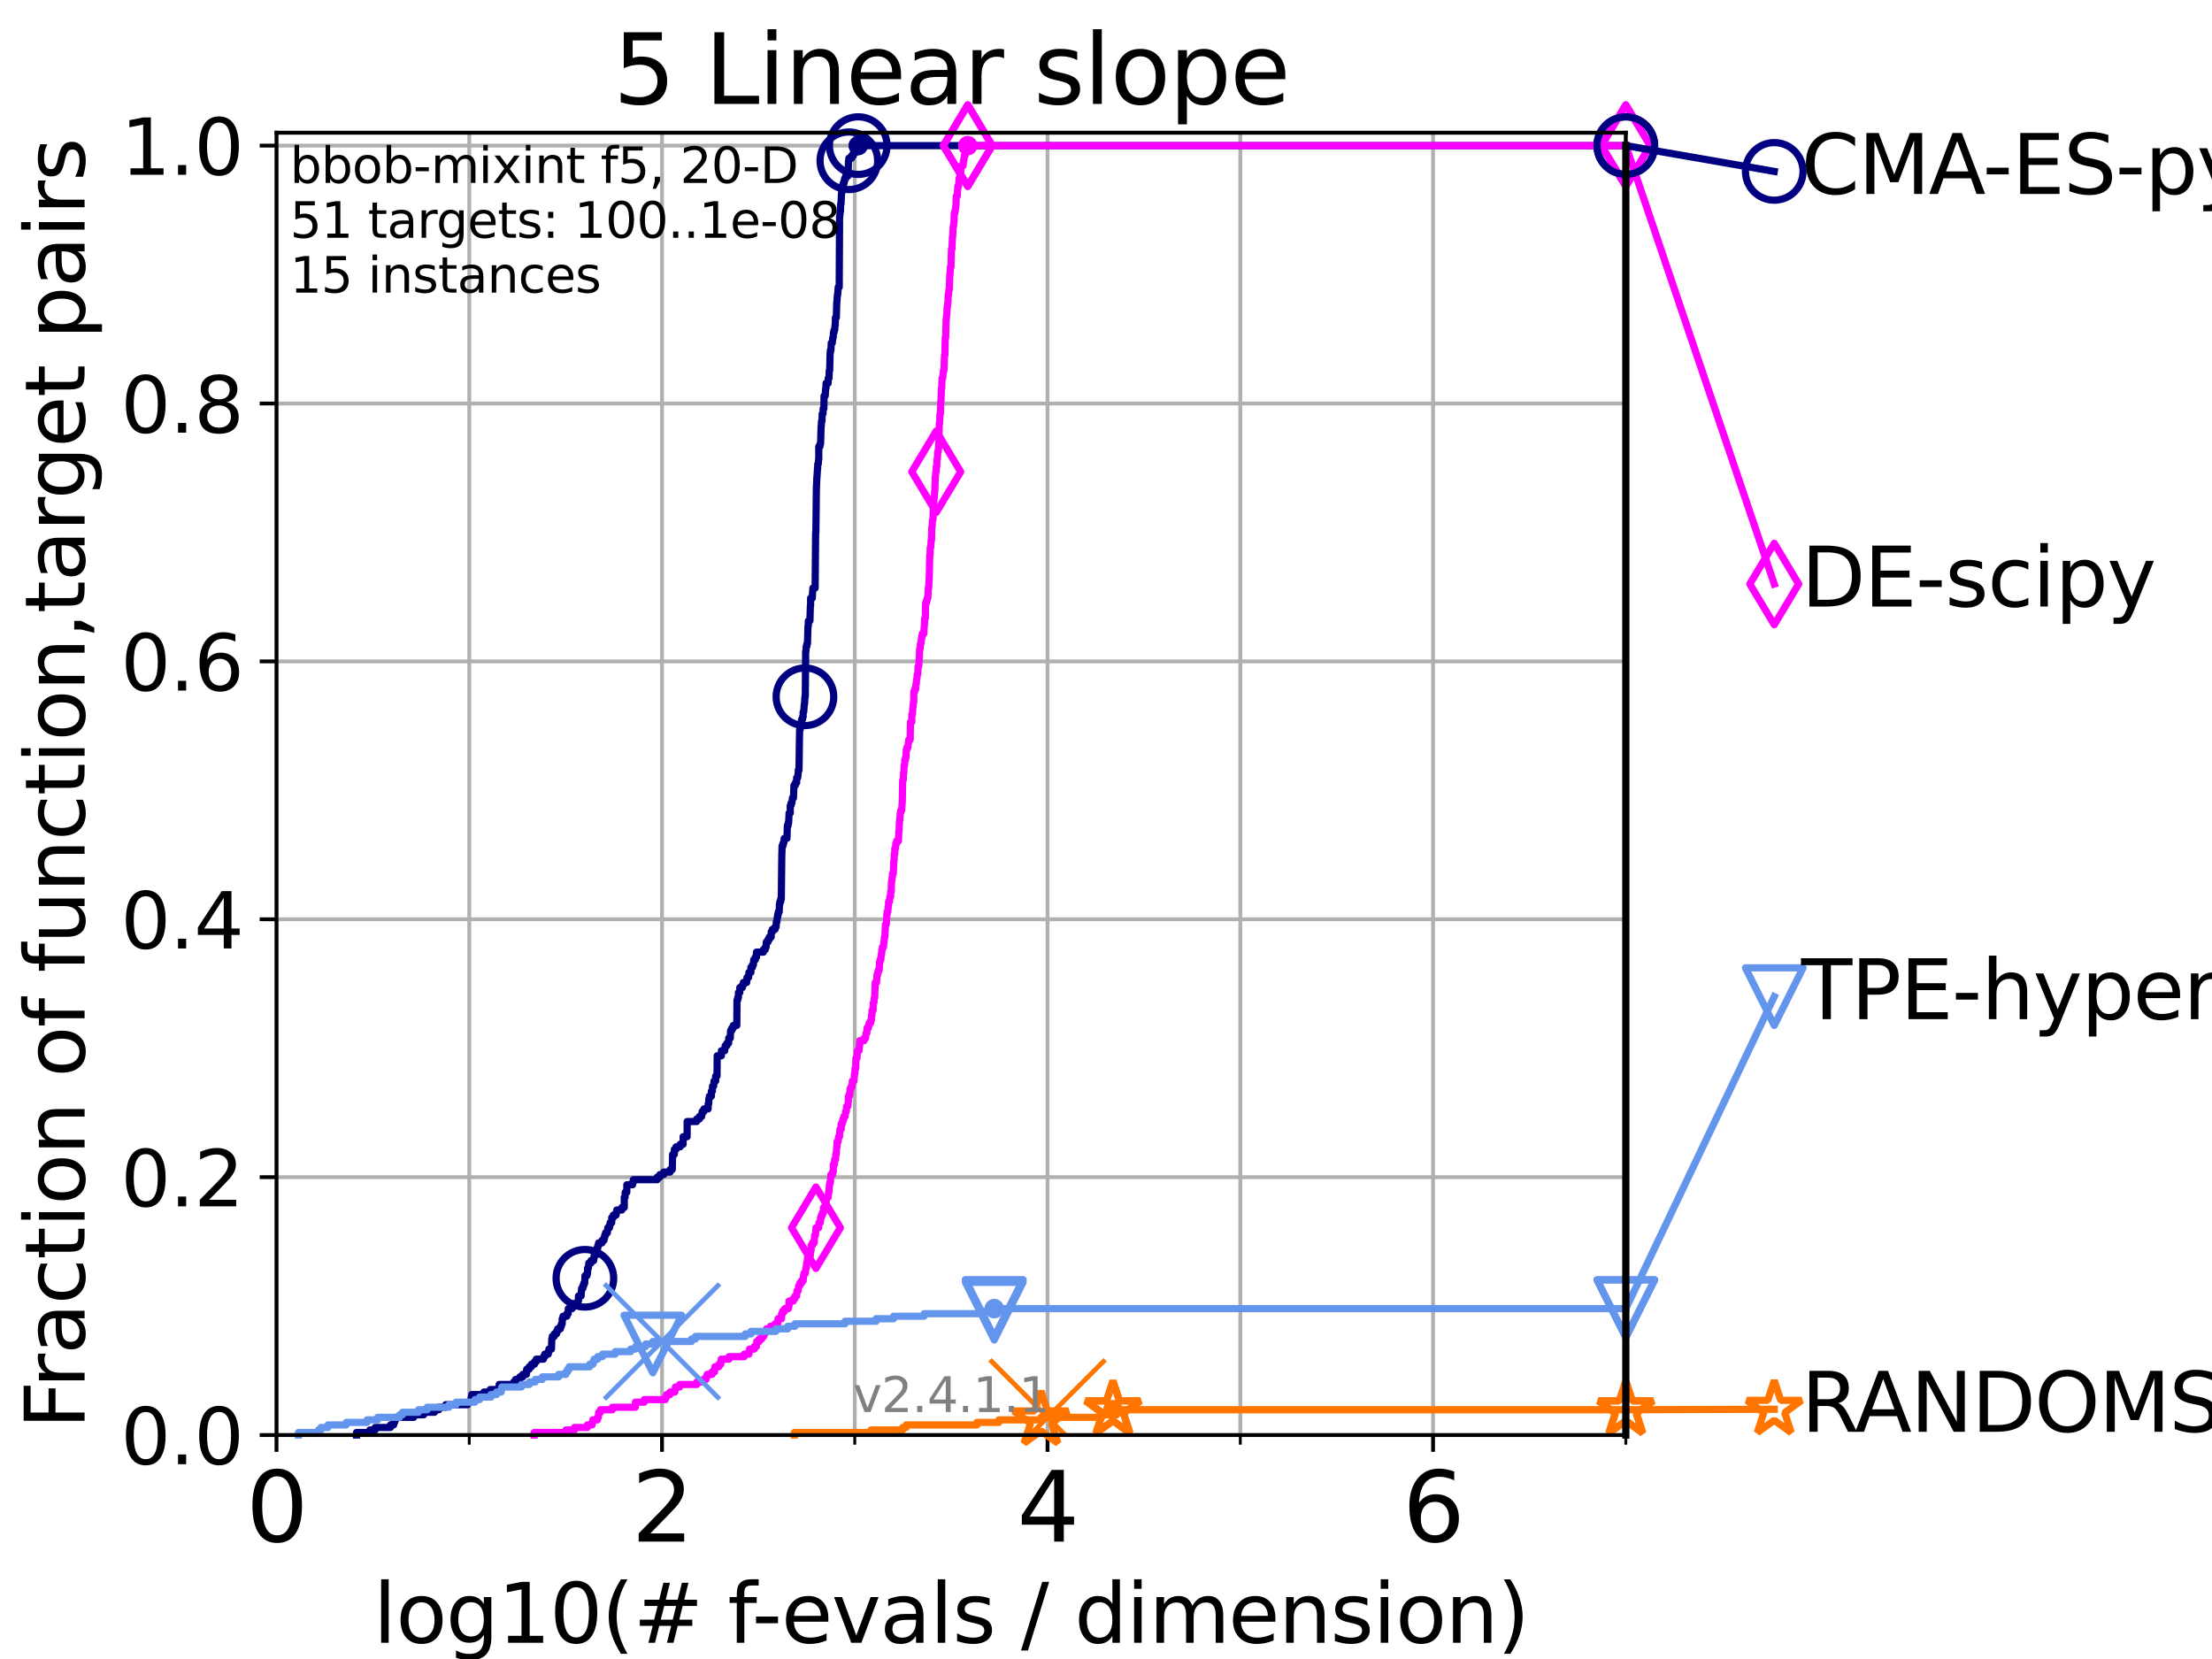 <?xml version="1.0" encoding="utf-8" standalone="no"?>
<!DOCTYPE svg PUBLIC "-//W3C//DTD SVG 1.1//EN"
  "http://www.w3.org/Graphics/SVG/1.1/DTD/svg11.dtd">
<svg height="345.6pt" version="1.1" viewBox="0 0 460.8 345.6" width="460.8pt" xmlns="http://www.w3.org/2000/svg" xmlns:xlink="http://www.w3.org/1999/xlink">
 <defs>
  <style type="text/css">*{stroke-linecap:butt;stroke-linejoin:round;}</style>
 </defs>
 <g id="figure_1">
  <g id="patch_1">
   <path d="M 0 345.6 
L 460.8 345.6 
L 460.8 0 
L 0 0 
z
" style="fill:#ffffff;"/>
  </g>
  <g id="axes_1">
   <g id="patch_2">
    <path d="M 57.6 298.944 
L 338.688 298.944 
L 338.688 27.648 
L 57.6 27.648 
z
" style="fill:#ffffff;"/>
   </g>
   <g id="matplotlib.axis_1">
    <g id="xtick_1">
     <g id="line2d_1">
      <path clip-path="url(#p33616a0eb8)" d="M 57.6 298.944 
L 57.6 27.648 
" style="fill:none;stroke:#b0b0b0;stroke-linecap:square;stroke-width:0.8;"/>
     </g>
     <g id="line2d_2">
      <defs>
       <path d="M 0 0 
L 0 3.5 
" id="mb89f636208" style="stroke:#000000;stroke-width:0.8;"/>
      </defs>
      <g>
       <use style="stroke:#000000;stroke-width:0.8;" x="57.6" xlink:href="#mb89f636208" y="298.944"/>
      </g>
     </g>
     <g id="text_1">
      <!-- 0 -->
      <g transform="translate(51.237 321.141)scale(0.2 -0.2)">
       <defs>
        <path d="M 2034 4250 
Q 1547 4250 1301 3770 
Q 1056 3291 1056 2328 
Q 1056 1369 1301 889 
Q 1547 409 2034 409 
Q 2525 409 2770 889 
Q 3016 1369 3016 2328 
Q 3016 3291 2770 3770 
Q 2525 4250 2034 4250 
z
M 2034 4750 
Q 2819 4750 3233 4129 
Q 3647 3509 3647 2328 
Q 3647 1150 3233 529 
Q 2819 -91 2034 -91 
Q 1250 -91 836 529 
Q 422 1150 422 2328 
Q 422 3509 836 4129 
Q 1250 4750 2034 4750 
z
" id="DejaVuSans-30" transform="scale(0.016)"/>
       </defs>
       <use xlink:href="#DejaVuSans-30"/>
      </g>
     </g>
    </g>
    <g id="xtick_2">
     <g id="line2d_3">
      <path clip-path="url(#p33616a0eb8)" d="M 137.911 298.944 
L 137.911 27.648 
" style="fill:none;stroke:#b0b0b0;stroke-linecap:square;stroke-width:0.8;"/>
     </g>
     <g id="line2d_4">
      <g>
       <use style="stroke:#000000;stroke-width:0.8;" x="137.911" xlink:href="#mb89f636208" y="298.944"/>
      </g>
     </g>
     <g id="text_2">
      <!-- 2 -->
      <g transform="translate(131.548 321.141)scale(0.2 -0.2)">
       <defs>
        <path d="M 1228 531 
L 3431 531 
L 3431 0 
L 469 0 
L 469 531 
Q 828 903 1448 1529 
Q 2069 2156 2228 2338 
Q 2531 2678 2651 2914 
Q 2772 3150 2772 3378 
Q 2772 3750 2511 3984 
Q 2250 4219 1831 4219 
Q 1534 4219 1204 4116 
Q 875 4013 500 3803 
L 500 4441 
Q 881 4594 1212 4672 
Q 1544 4750 1819 4750 
Q 2544 4750 2975 4387 
Q 3406 4025 3406 3419 
Q 3406 3131 3298 2873 
Q 3191 2616 2906 2266 
Q 2828 2175 2409 1742 
Q 1991 1309 1228 531 
z
" id="DejaVuSans-32" transform="scale(0.016)"/>
       </defs>
       <use xlink:href="#DejaVuSans-32"/>
      </g>
     </g>
    </g>
    <g id="xtick_3">
     <g id="line2d_5">
      <path clip-path="url(#p33616a0eb8)" d="M 218.222 298.944 
L 218.222 27.648 
" style="fill:none;stroke:#b0b0b0;stroke-linecap:square;stroke-width:0.8;"/>
     </g>
     <g id="line2d_6">
      <g>
       <use style="stroke:#000000;stroke-width:0.8;" x="218.222" xlink:href="#mb89f636208" y="298.944"/>
      </g>
     </g>
     <g id="text_3">
      <!-- 4 -->
      <g transform="translate(211.859 321.141)scale(0.2 -0.2)">
       <defs>
        <path d="M 2419 4116 
L 825 1625 
L 2419 1625 
L 2419 4116 
z
M 2253 4666 
L 3047 4666 
L 3047 1625 
L 3713 1625 
L 3713 1100 
L 3047 1100 
L 3047 0 
L 2419 0 
L 2419 1100 
L 313 1100 
L 313 1709 
L 2253 4666 
z
" id="DejaVuSans-34" transform="scale(0.016)"/>
       </defs>
       <use xlink:href="#DejaVuSans-34"/>
      </g>
     </g>
    </g>
    <g id="xtick_4">
     <g id="line2d_7">
      <path clip-path="url(#p33616a0eb8)" d="M 298.533 298.944 
L 298.533 27.648 
" style="fill:none;stroke:#b0b0b0;stroke-linecap:square;stroke-width:0.8;"/>
     </g>
     <g id="line2d_8">
      <g>
       <use style="stroke:#000000;stroke-width:0.8;" x="298.533" xlink:href="#mb89f636208" y="298.944"/>
      </g>
     </g>
     <g id="text_4">
      <!-- 6 -->
      <g transform="translate(292.17 321.141)scale(0.2 -0.2)">
       <defs>
        <path d="M 2113 2584 
Q 1688 2584 1439 2293 
Q 1191 2003 1191 1497 
Q 1191 994 1439 701 
Q 1688 409 2113 409 
Q 2538 409 2786 701 
Q 3034 994 3034 1497 
Q 3034 2003 2786 2293 
Q 2538 2584 2113 2584 
z
M 3366 4563 
L 3366 3988 
Q 3128 4100 2886 4159 
Q 2644 4219 2406 4219 
Q 1781 4219 1451 3797 
Q 1122 3375 1075 2522 
Q 1259 2794 1537 2939 
Q 1816 3084 2150 3084 
Q 2853 3084 3261 2657 
Q 3669 2231 3669 1497 
Q 3669 778 3244 343 
Q 2819 -91 2113 -91 
Q 1303 -91 875 529 
Q 447 1150 447 2328 
Q 447 3434 972 4092 
Q 1497 4750 2381 4750 
Q 2619 4750 2861 4703 
Q 3103 4656 3366 4563 
z
" id="DejaVuSans-36" transform="scale(0.016)"/>
       </defs>
       <use xlink:href="#DejaVuSans-36"/>
      </g>
     </g>
    </g>
    <g id="xtick_5">
     <g id="line2d_9">
      <path clip-path="url(#p33616a0eb8)" d="M 97.755 298.944 
L 97.755 27.648 
" style="fill:none;stroke:#b0b0b0;stroke-linecap:square;stroke-width:0.8;"/>
     </g>
     <g id="line2d_10">
      <defs>
       <path d="M 0 0 
L 0 2 
" id="meefbd6e8e4" style="stroke:#000000;stroke-width:0.6;"/>
      </defs>
      <g>
       <use style="stroke:#000000;stroke-width:0.6;" x="97.755" xlink:href="#meefbd6e8e4" y="298.944"/>
      </g>
     </g>
    </g>
    <g id="xtick_6">
     <g id="line2d_11">
      <path clip-path="url(#p33616a0eb8)" d="M 178.066 298.944 
L 178.066 27.648 
" style="fill:none;stroke:#b0b0b0;stroke-linecap:square;stroke-width:0.8;"/>
     </g>
     <g id="line2d_12">
      <g>
       <use style="stroke:#000000;stroke-width:0.6;" x="178.066" xlink:href="#meefbd6e8e4" y="298.944"/>
      </g>
     </g>
    </g>
    <g id="xtick_7">
     <g id="line2d_13">
      <path clip-path="url(#p33616a0eb8)" d="M 258.377 298.944 
L 258.377 27.648 
" style="fill:none;stroke:#b0b0b0;stroke-linecap:square;stroke-width:0.8;"/>
     </g>
     <g id="line2d_14">
      <g>
       <use style="stroke:#000000;stroke-width:0.6;" x="258.377" xlink:href="#meefbd6e8e4" y="298.944"/>
      </g>
     </g>
    </g>
    <g id="xtick_8">
     <g id="line2d_15">
      <path clip-path="url(#p33616a0eb8)" d="M 338.688 298.944 
L 338.688 27.648 
" style="fill:none;stroke:#b0b0b0;stroke-linecap:square;stroke-width:0.8;"/>
     </g>
     <g id="line2d_16">
      <g>
       <use style="stroke:#000000;stroke-width:0.6;" x="338.688" xlink:href="#meefbd6e8e4" y="298.944"/>
      </g>
     </g>
    </g>
    <g id="text_5">
     <!-- log10(# f-evals / dimension) -->
     <g transform="translate(77.764 342.218)scale(0.17 -0.17)">
      <defs>
       <path d="M 603 4863 
L 1178 4863 
L 1178 0 
L 603 0 
L 603 4863 
z
" id="DejaVuSans-6c" transform="scale(0.016)"/>
       <path d="M 1959 3097 
Q 1497 3097 1228 2736 
Q 959 2375 959 1747 
Q 959 1119 1226 758 
Q 1494 397 1959 397 
Q 2419 397 2687 759 
Q 2956 1122 2956 1747 
Q 2956 2369 2687 2733 
Q 2419 3097 1959 3097 
z
M 1959 3584 
Q 2709 3584 3137 3096 
Q 3566 2609 3566 1747 
Q 3566 888 3137 398 
Q 2709 -91 1959 -91 
Q 1206 -91 779 398 
Q 353 888 353 1747 
Q 353 2609 779 3096 
Q 1206 3584 1959 3584 
z
" id="DejaVuSans-6f" transform="scale(0.016)"/>
       <path d="M 2906 1791 
Q 2906 2416 2648 2759 
Q 2391 3103 1925 3103 
Q 1463 3103 1205 2759 
Q 947 2416 947 1791 
Q 947 1169 1205 825 
Q 1463 481 1925 481 
Q 2391 481 2648 825 
Q 2906 1169 2906 1791 
z
M 3481 434 
Q 3481 -459 3084 -895 
Q 2688 -1331 1869 -1331 
Q 1566 -1331 1297 -1286 
Q 1028 -1241 775 -1147 
L 775 -588 
Q 1028 -725 1275 -790 
Q 1522 -856 1778 -856 
Q 2344 -856 2625 -561 
Q 2906 -266 2906 331 
L 2906 616 
Q 2728 306 2450 153 
Q 2172 0 1784 0 
Q 1141 0 747 490 
Q 353 981 353 1791 
Q 353 2603 747 3093 
Q 1141 3584 1784 3584 
Q 2172 3584 2450 3431 
Q 2728 3278 2906 2969 
L 2906 3500 
L 3481 3500 
L 3481 434 
z
" id="DejaVuSans-67" transform="scale(0.016)"/>
       <path d="M 794 531 
L 1825 531 
L 1825 4091 
L 703 3866 
L 703 4441 
L 1819 4666 
L 2450 4666 
L 2450 531 
L 3481 531 
L 3481 0 
L 794 0 
L 794 531 
z
" id="DejaVuSans-31" transform="scale(0.016)"/>
       <path d="M 1984 4856 
Q 1566 4138 1362 3434 
Q 1159 2731 1159 2009 
Q 1159 1288 1364 580 
Q 1569 -128 1984 -844 
L 1484 -844 
Q 1016 -109 783 600 
Q 550 1309 550 2009 
Q 550 2706 781 3412 
Q 1013 4119 1484 4856 
L 1984 4856 
z
" id="DejaVuSans-28" transform="scale(0.016)"/>
       <path d="M 3272 2816 
L 2363 2816 
L 2100 1772 
L 3016 1772 
L 3272 2816 
z
M 2803 4594 
L 2478 3297 
L 3391 3297 
L 3719 4594 
L 4219 4594 
L 3897 3297 
L 4872 3297 
L 4872 2816 
L 3775 2816 
L 3519 1772 
L 4513 1772 
L 4513 1294 
L 3397 1294 
L 3072 0 
L 2572 0 
L 2894 1294 
L 1978 1294 
L 1656 0 
L 1153 0 
L 1478 1294 
L 494 1294 
L 494 1772 
L 1594 1772 
L 1856 2816 
L 850 2816 
L 850 3297 
L 1978 3297 
L 2297 4594 
L 2803 4594 
z
" id="DejaVuSans-23" transform="scale(0.016)"/>
       <path id="DejaVuSans-20" transform="scale(0.016)"/>
       <path d="M 2375 4863 
L 2375 4384 
L 1825 4384 
Q 1516 4384 1395 4259 
Q 1275 4134 1275 3809 
L 1275 3500 
L 2222 3500 
L 2222 3053 
L 1275 3053 
L 1275 0 
L 697 0 
L 697 3053 
L 147 3053 
L 147 3500 
L 697 3500 
L 697 3744 
Q 697 4328 969 4595 
Q 1241 4863 1831 4863 
L 2375 4863 
z
" id="DejaVuSans-66" transform="scale(0.016)"/>
       <path d="M 313 2009 
L 1997 2009 
L 1997 1497 
L 313 1497 
L 313 2009 
z
" id="DejaVuSans-2d" transform="scale(0.016)"/>
       <path d="M 3597 1894 
L 3597 1613 
L 953 1613 
Q 991 1019 1311 708 
Q 1631 397 2203 397 
Q 2534 397 2845 478 
Q 3156 559 3463 722 
L 3463 178 
Q 3153 47 2828 -22 
Q 2503 -91 2169 -91 
Q 1331 -91 842 396 
Q 353 884 353 1716 
Q 353 2575 817 3079 
Q 1281 3584 2069 3584 
Q 2775 3584 3186 3129 
Q 3597 2675 3597 1894 
z
M 3022 2063 
Q 3016 2534 2758 2815 
Q 2500 3097 2075 3097 
Q 1594 3097 1305 2825 
Q 1016 2553 972 2059 
L 3022 2063 
z
" id="DejaVuSans-65" transform="scale(0.016)"/>
       <path d="M 191 3500 
L 800 3500 
L 1894 563 
L 2988 3500 
L 3597 3500 
L 2284 0 
L 1503 0 
L 191 3500 
z
" id="DejaVuSans-76" transform="scale(0.016)"/>
       <path d="M 2194 1759 
Q 1497 1759 1228 1600 
Q 959 1441 959 1056 
Q 959 750 1161 570 
Q 1363 391 1709 391 
Q 2188 391 2477 730 
Q 2766 1069 2766 1631 
L 2766 1759 
L 2194 1759 
z
M 3341 1997 
L 3341 0 
L 2766 0 
L 2766 531 
Q 2569 213 2275 61 
Q 1981 -91 1556 -91 
Q 1019 -91 701 211 
Q 384 513 384 1019 
Q 384 1609 779 1909 
Q 1175 2209 1959 2209 
L 2766 2209 
L 2766 2266 
Q 2766 2663 2505 2880 
Q 2244 3097 1772 3097 
Q 1472 3097 1187 3025 
Q 903 2953 641 2809 
L 641 3341 
Q 956 3463 1253 3523 
Q 1550 3584 1831 3584 
Q 2591 3584 2966 3190 
Q 3341 2797 3341 1997 
z
" id="DejaVuSans-61" transform="scale(0.016)"/>
       <path d="M 2834 3397 
L 2834 2853 
Q 2591 2978 2328 3040 
Q 2066 3103 1784 3103 
Q 1356 3103 1142 2972 
Q 928 2841 928 2578 
Q 928 2378 1081 2264 
Q 1234 2150 1697 2047 
L 1894 2003 
Q 2506 1872 2764 1633 
Q 3022 1394 3022 966 
Q 3022 478 2636 193 
Q 2250 -91 1575 -91 
Q 1294 -91 989 -36 
Q 684 19 347 128 
L 347 722 
Q 666 556 975 473 
Q 1284 391 1588 391 
Q 1994 391 2212 530 
Q 2431 669 2431 922 
Q 2431 1156 2273 1281 
Q 2116 1406 1581 1522 
L 1381 1569 
Q 847 1681 609 1914 
Q 372 2147 372 2553 
Q 372 3047 722 3315 
Q 1072 3584 1716 3584 
Q 2034 3584 2315 3537 
Q 2597 3491 2834 3397 
z
" id="DejaVuSans-73" transform="scale(0.016)"/>
       <path d="M 1625 4666 
L 2156 4666 
L 531 -594 
L 0 -594 
L 1625 4666 
z
" id="DejaVuSans-2f" transform="scale(0.016)"/>
       <path d="M 2906 2969 
L 2906 4863 
L 3481 4863 
L 3481 0 
L 2906 0 
L 2906 525 
Q 2725 213 2448 61 
Q 2172 -91 1784 -91 
Q 1150 -91 751 415 
Q 353 922 353 1747 
Q 353 2572 751 3078 
Q 1150 3584 1784 3584 
Q 2172 3584 2448 3432 
Q 2725 3281 2906 2969 
z
M 947 1747 
Q 947 1113 1208 752 
Q 1469 391 1925 391 
Q 2381 391 2643 752 
Q 2906 1113 2906 1747 
Q 2906 2381 2643 2742 
Q 2381 3103 1925 3103 
Q 1469 3103 1208 2742 
Q 947 2381 947 1747 
z
" id="DejaVuSans-64" transform="scale(0.016)"/>
       <path d="M 603 3500 
L 1178 3500 
L 1178 0 
L 603 0 
L 603 3500 
z
M 603 4863 
L 1178 4863 
L 1178 4134 
L 603 4134 
L 603 4863 
z
" id="DejaVuSans-69" transform="scale(0.016)"/>
       <path d="M 3328 2828 
Q 3544 3216 3844 3400 
Q 4144 3584 4550 3584 
Q 5097 3584 5394 3201 
Q 5691 2819 5691 2113 
L 5691 0 
L 5113 0 
L 5113 2094 
Q 5113 2597 4934 2840 
Q 4756 3084 4391 3084 
Q 3944 3084 3684 2787 
Q 3425 2491 3425 1978 
L 3425 0 
L 2847 0 
L 2847 2094 
Q 2847 2600 2669 2842 
Q 2491 3084 2119 3084 
Q 1678 3084 1418 2786 
Q 1159 2488 1159 1978 
L 1159 0 
L 581 0 
L 581 3500 
L 1159 3500 
L 1159 2956 
Q 1356 3278 1631 3431 
Q 1906 3584 2284 3584 
Q 2666 3584 2933 3390 
Q 3200 3197 3328 2828 
z
" id="DejaVuSans-6d" transform="scale(0.016)"/>
       <path d="M 3513 2113 
L 3513 0 
L 2938 0 
L 2938 2094 
Q 2938 2591 2744 2837 
Q 2550 3084 2163 3084 
Q 1697 3084 1428 2787 
Q 1159 2491 1159 1978 
L 1159 0 
L 581 0 
L 581 3500 
L 1159 3500 
L 1159 2956 
Q 1366 3272 1645 3428 
Q 1925 3584 2291 3584 
Q 2894 3584 3203 3211 
Q 3513 2838 3513 2113 
z
" id="DejaVuSans-6e" transform="scale(0.016)"/>
       <path d="M 513 4856 
L 1013 4856 
Q 1481 4119 1714 3412 
Q 1947 2706 1947 2009 
Q 1947 1309 1714 600 
Q 1481 -109 1013 -844 
L 513 -844 
Q 928 -128 1133 580 
Q 1338 1288 1338 2009 
Q 1338 2731 1133 3434 
Q 928 4138 513 4856 
z
" id="DejaVuSans-29" transform="scale(0.016)"/>
      </defs>
      <use xlink:href="#DejaVuSans-6c"/>
      <use x="27.783" xlink:href="#DejaVuSans-6f"/>
      <use x="88.965" xlink:href="#DejaVuSans-67"/>
      <use x="152.441" xlink:href="#DejaVuSans-31"/>
      <use x="216.064" xlink:href="#DejaVuSans-30"/>
      <use x="279.688" xlink:href="#DejaVuSans-28"/>
      <use x="318.701" xlink:href="#DejaVuSans-23"/>
      <use x="402.49" xlink:href="#DejaVuSans-20"/>
      <use x="434.277" xlink:href="#DejaVuSans-66"/>
      <use x="463.982" xlink:href="#DejaVuSans-2d"/>
      <use x="500.066" xlink:href="#DejaVuSans-65"/>
      <use x="561.59" xlink:href="#DejaVuSans-76"/>
      <use x="620.77" xlink:href="#DejaVuSans-61"/>
      <use x="682.049" xlink:href="#DejaVuSans-6c"/>
      <use x="709.832" xlink:href="#DejaVuSans-73"/>
      <use x="761.932" xlink:href="#DejaVuSans-20"/>
      <use x="793.719" xlink:href="#DejaVuSans-2f"/>
      <use x="827.41" xlink:href="#DejaVuSans-20"/>
      <use x="859.197" xlink:href="#DejaVuSans-64"/>
      <use x="922.674" xlink:href="#DejaVuSans-69"/>
      <use x="950.457" xlink:href="#DejaVuSans-6d"/>
      <use x="1047.869" xlink:href="#DejaVuSans-65"/>
      <use x="1109.393" xlink:href="#DejaVuSans-6e"/>
      <use x="1172.771" xlink:href="#DejaVuSans-73"/>
      <use x="1224.871" xlink:href="#DejaVuSans-69"/>
      <use x="1252.654" xlink:href="#DejaVuSans-6f"/>
      <use x="1313.836" xlink:href="#DejaVuSans-6e"/>
      <use x="1377.215" xlink:href="#DejaVuSans-29"/>
     </g>
    </g>
   </g>
   <g id="matplotlib.axis_2">
    <g id="ytick_1">
     <g id="line2d_17">
      <path clip-path="url(#p33616a0eb8)" d="M 57.6 298.944 
L 338.688 298.944 
" style="fill:none;stroke:#b0b0b0;stroke-linecap:square;stroke-width:0.8;"/>
     </g>
     <g id="line2d_18">
      <defs>
       <path d="M 0 0 
L -3.5 0 
" id="m3337ae1dc5" style="stroke:#000000;stroke-width:0.8;"/>
      </defs>
      <g>
       <use style="stroke:#000000;stroke-width:0.8;" x="57.6" xlink:href="#m3337ae1dc5" y="298.944"/>
      </g>
     </g>
     <g id="text_6">
      <!-- 0.0 -->
      <g transform="translate(25.155 305.023)scale(0.16 -0.16)">
       <defs>
        <path d="M 684 794 
L 1344 794 
L 1344 0 
L 684 0 
L 684 794 
z
" id="DejaVuSans-2e" transform="scale(0.016)"/>
       </defs>
       <use xlink:href="#DejaVuSans-30"/>
       <use x="63.623" xlink:href="#DejaVuSans-2e"/>
       <use x="95.41" xlink:href="#DejaVuSans-30"/>
      </g>
     </g>
    </g>
    <g id="ytick_2">
     <g id="line2d_19">
      <path clip-path="url(#p33616a0eb8)" d="M 57.6 245.222 
L 338.688 245.222 
" style="fill:none;stroke:#b0b0b0;stroke-linecap:square;stroke-width:0.8;"/>
     </g>
     <g id="line2d_20">
      <g>
       <use style="stroke:#000000;stroke-width:0.8;" x="57.6" xlink:href="#m3337ae1dc5" y="245.222"/>
      </g>
     </g>
     <g id="text_7">
      <!-- 0.2 -->
      <g transform="translate(25.155 251.301)scale(0.16 -0.16)">
       <use xlink:href="#DejaVuSans-30"/>
       <use x="63.623" xlink:href="#DejaVuSans-2e"/>
       <use x="95.41" xlink:href="#DejaVuSans-32"/>
      </g>
     </g>
    </g>
    <g id="ytick_3">
     <g id="line2d_21">
      <path clip-path="url(#p33616a0eb8)" d="M 57.6 191.5 
L 338.688 191.5 
" style="fill:none;stroke:#b0b0b0;stroke-linecap:square;stroke-width:0.8;"/>
     </g>
     <g id="line2d_22">
      <g>
       <use style="stroke:#000000;stroke-width:0.8;" x="57.6" xlink:href="#m3337ae1dc5" y="191.5"/>
      </g>
     </g>
     <g id="text_8">
      <!-- 0.4 -->
      <g transform="translate(25.155 197.579)scale(0.16 -0.16)">
       <use xlink:href="#DejaVuSans-30"/>
       <use x="63.623" xlink:href="#DejaVuSans-2e"/>
       <use x="95.41" xlink:href="#DejaVuSans-34"/>
      </g>
     </g>
    </g>
    <g id="ytick_4">
     <g id="line2d_23">
      <path clip-path="url(#p33616a0eb8)" d="M 57.6 137.778 
L 338.688 137.778 
" style="fill:none;stroke:#b0b0b0;stroke-linecap:square;stroke-width:0.8;"/>
     </g>
     <g id="line2d_24">
      <g>
       <use style="stroke:#000000;stroke-width:0.8;" x="57.6" xlink:href="#m3337ae1dc5" y="137.778"/>
      </g>
     </g>
     <g id="text_9">
      <!-- 0.6 -->
      <g transform="translate(25.155 143.857)scale(0.16 -0.16)">
       <use xlink:href="#DejaVuSans-30"/>
       <use x="63.623" xlink:href="#DejaVuSans-2e"/>
       <use x="95.41" xlink:href="#DejaVuSans-36"/>
      </g>
     </g>
    </g>
    <g id="ytick_5">
     <g id="line2d_25">
      <path clip-path="url(#p33616a0eb8)" d="M 57.6 84.056 
L 338.688 84.056 
" style="fill:none;stroke:#b0b0b0;stroke-linecap:square;stroke-width:0.8;"/>
     </g>
     <g id="line2d_26">
      <g>
       <use style="stroke:#000000;stroke-width:0.8;" x="57.6" xlink:href="#m3337ae1dc5" y="84.056"/>
      </g>
     </g>
     <g id="text_10">
      <!-- 0.8 -->
      <g transform="translate(25.155 90.135)scale(0.16 -0.16)">
       <defs>
        <path d="M 2034 2216 
Q 1584 2216 1326 1975 
Q 1069 1734 1069 1313 
Q 1069 891 1326 650 
Q 1584 409 2034 409 
Q 2484 409 2743 651 
Q 3003 894 3003 1313 
Q 3003 1734 2745 1975 
Q 2488 2216 2034 2216 
z
M 1403 2484 
Q 997 2584 770 2862 
Q 544 3141 544 3541 
Q 544 4100 942 4425 
Q 1341 4750 2034 4750 
Q 2731 4750 3128 4425 
Q 3525 4100 3525 3541 
Q 3525 3141 3298 2862 
Q 3072 2584 2669 2484 
Q 3125 2378 3379 2068 
Q 3634 1759 3634 1313 
Q 3634 634 3220 271 
Q 2806 -91 2034 -91 
Q 1263 -91 848 271 
Q 434 634 434 1313 
Q 434 1759 690 2068 
Q 947 2378 1403 2484 
z
M 1172 3481 
Q 1172 3119 1398 2916 
Q 1625 2713 2034 2713 
Q 2441 2713 2670 2916 
Q 2900 3119 2900 3481 
Q 2900 3844 2670 4047 
Q 2441 4250 2034 4250 
Q 1625 4250 1398 4047 
Q 1172 3844 1172 3481 
z
" id="DejaVuSans-38" transform="scale(0.016)"/>
       </defs>
       <use xlink:href="#DejaVuSans-30"/>
       <use x="63.623" xlink:href="#DejaVuSans-2e"/>
       <use x="95.41" xlink:href="#DejaVuSans-38"/>
      </g>
     </g>
    </g>
    <g id="ytick_6">
     <g id="line2d_27">
      <path clip-path="url(#p33616a0eb8)" d="M 57.6 30.334 
L 338.688 30.334 
" style="fill:none;stroke:#b0b0b0;stroke-linecap:square;stroke-width:0.8;"/>
     </g>
     <g id="line2d_28">
      <g>
       <use style="stroke:#000000;stroke-width:0.8;" x="57.6" xlink:href="#m3337ae1dc5" y="30.334"/>
      </g>
     </g>
     <g id="text_11">
      <!-- 1.0 -->
      <g transform="translate(25.155 36.413)scale(0.16 -0.16)">
       <use xlink:href="#DejaVuSans-31"/>
       <use x="63.623" xlink:href="#DejaVuSans-2e"/>
       <use x="95.41" xlink:href="#DejaVuSans-30"/>
      </g>
     </g>
    </g>
    <g id="text_12">
     <!-- Fraction of function,target pairs -->
     <g transform="translate(17.62 297.681)rotate(-90)scale(0.17 -0.17)">
      <defs>
       <path d="M 628 4666 
L 3309 4666 
L 3309 4134 
L 1259 4134 
L 1259 2759 
L 3109 2759 
L 3109 2228 
L 1259 2228 
L 1259 0 
L 628 0 
L 628 4666 
z
" id="DejaVuSans-46" transform="scale(0.016)"/>
       <path d="M 2631 2963 
Q 2534 3019 2420 3045 
Q 2306 3072 2169 3072 
Q 1681 3072 1420 2755 
Q 1159 2438 1159 1844 
L 1159 0 
L 581 0 
L 581 3500 
L 1159 3500 
L 1159 2956 
Q 1341 3275 1631 3429 
Q 1922 3584 2338 3584 
Q 2397 3584 2469 3576 
Q 2541 3569 2628 3553 
L 2631 2963 
z
" id="DejaVuSans-72" transform="scale(0.016)"/>
       <path d="M 3122 3366 
L 3122 2828 
Q 2878 2963 2633 3030 
Q 2388 3097 2138 3097 
Q 1578 3097 1268 2742 
Q 959 2388 959 1747 
Q 959 1106 1268 751 
Q 1578 397 2138 397 
Q 2388 397 2633 464 
Q 2878 531 3122 666 
L 3122 134 
Q 2881 22 2623 -34 
Q 2366 -91 2075 -91 
Q 1284 -91 818 406 
Q 353 903 353 1747 
Q 353 2603 823 3093 
Q 1294 3584 2113 3584 
Q 2378 3584 2631 3529 
Q 2884 3475 3122 3366 
z
" id="DejaVuSans-63" transform="scale(0.016)"/>
       <path d="M 1172 4494 
L 1172 3500 
L 2356 3500 
L 2356 3053 
L 1172 3053 
L 1172 1153 
Q 1172 725 1289 603 
Q 1406 481 1766 481 
L 2356 481 
L 2356 0 
L 1766 0 
Q 1100 0 847 248 
Q 594 497 594 1153 
L 594 3053 
L 172 3053 
L 172 3500 
L 594 3500 
L 594 4494 
L 1172 4494 
z
" id="DejaVuSans-74" transform="scale(0.016)"/>
       <path d="M 544 1381 
L 544 3500 
L 1119 3500 
L 1119 1403 
Q 1119 906 1312 657 
Q 1506 409 1894 409 
Q 2359 409 2629 706 
Q 2900 1003 2900 1516 
L 2900 3500 
L 3475 3500 
L 3475 0 
L 2900 0 
L 2900 538 
Q 2691 219 2414 64 
Q 2138 -91 1772 -91 
Q 1169 -91 856 284 
Q 544 659 544 1381 
z
M 1991 3584 
L 1991 3584 
z
" id="DejaVuSans-75" transform="scale(0.016)"/>
       <path d="M 750 794 
L 1409 794 
L 1409 256 
L 897 -744 
L 494 -744 
L 750 256 
L 750 794 
z
" id="DejaVuSans-2c" transform="scale(0.016)"/>
       <path d="M 1159 525 
L 1159 -1331 
L 581 -1331 
L 581 3500 
L 1159 3500 
L 1159 2969 
Q 1341 3281 1617 3432 
Q 1894 3584 2278 3584 
Q 2916 3584 3314 3078 
Q 3713 2572 3713 1747 
Q 3713 922 3314 415 
Q 2916 -91 2278 -91 
Q 1894 -91 1617 61 
Q 1341 213 1159 525 
z
M 3116 1747 
Q 3116 2381 2855 2742 
Q 2594 3103 2138 3103 
Q 1681 3103 1420 2742 
Q 1159 2381 1159 1747 
Q 1159 1113 1420 752 
Q 1681 391 2138 391 
Q 2594 391 2855 752 
Q 3116 1113 3116 1747 
z
" id="DejaVuSans-70" transform="scale(0.016)"/>
      </defs>
      <use xlink:href="#DejaVuSans-46"/>
      <use x="50.27" xlink:href="#DejaVuSans-72"/>
      <use x="91.383" xlink:href="#DejaVuSans-61"/>
      <use x="152.662" xlink:href="#DejaVuSans-63"/>
      <use x="207.643" xlink:href="#DejaVuSans-74"/>
      <use x="246.852" xlink:href="#DejaVuSans-69"/>
      <use x="274.635" xlink:href="#DejaVuSans-6f"/>
      <use x="335.816" xlink:href="#DejaVuSans-6e"/>
      <use x="399.195" xlink:href="#DejaVuSans-20"/>
      <use x="430.982" xlink:href="#DejaVuSans-6f"/>
      <use x="492.164" xlink:href="#DejaVuSans-66"/>
      <use x="527.369" xlink:href="#DejaVuSans-20"/>
      <use x="559.156" xlink:href="#DejaVuSans-66"/>
      <use x="594.361" xlink:href="#DejaVuSans-75"/>
      <use x="657.74" xlink:href="#DejaVuSans-6e"/>
      <use x="721.119" xlink:href="#DejaVuSans-63"/>
      <use x="776.1" xlink:href="#DejaVuSans-74"/>
      <use x="815.309" xlink:href="#DejaVuSans-69"/>
      <use x="843.092" xlink:href="#DejaVuSans-6f"/>
      <use x="904.273" xlink:href="#DejaVuSans-6e"/>
      <use x="967.652" xlink:href="#DejaVuSans-2c"/>
      <use x="999.439" xlink:href="#DejaVuSans-74"/>
      <use x="1038.648" xlink:href="#DejaVuSans-61"/>
      <use x="1099.928" xlink:href="#DejaVuSans-72"/>
      <use x="1139.291" xlink:href="#DejaVuSans-67"/>
      <use x="1202.768" xlink:href="#DejaVuSans-65"/>
      <use x="1264.291" xlink:href="#DejaVuSans-74"/>
      <use x="1303.5" xlink:href="#DejaVuSans-20"/>
      <use x="1335.287" xlink:href="#DejaVuSans-70"/>
      <use x="1398.764" xlink:href="#DejaVuSans-61"/>
      <use x="1460.043" xlink:href="#DejaVuSans-69"/>
      <use x="1487.826" xlink:href="#DejaVuSans-72"/>
      <use x="1528.939" xlink:href="#DejaVuSans-73"/>
     </g>
    </g>
   </g>
   <g id="line2d_29">
    <defs>
     <path d="M 0 1.5 
C 0.398 1.5 0.779 1.342 1.061 1.061 
C 1.342 0.779 1.5 0.398 1.5 0 
C 1.5 -0.398 1.342 -0.779 1.061 -1.061 
C 0.779 -1.342 0.398 -1.5 0 -1.5 
C -0.398 -1.5 -0.779 -1.342 -1.061 -1.061 
C -1.342 -0.779 -1.5 -0.398 -1.5 0 
C -1.5 0.398 -1.342 0.779 -1.061 1.061 
C -0.779 1.342 -0.398 1.5 0 1.5 
z
" id="ma720beceaa" style="stroke:#000080;"/>
    </defs>
    <g>
     <use style="fill:#000080;stroke:#000080;" x="178.785" xlink:href="#ma720beceaa" y="30.334"/>
     <use style="fill:#000080;stroke:#000080;" x="178.785" xlink:href="#ma720beceaa" y="30.334"/>
    </g>
   </g>
   <g id="line2d_30">
    <path d="M 74.263 298.944 
L 74.263 298.417 
L 77.047 298.417 
L 77.047 297.891 
L 78.155 297.891 
L 78.155 297.364 
L 81.334 297.364 
L 81.334 296.837 
L 81.993 296.837 
L 81.993 296.311 
L 82.207 296.311 
L 82.207 295.784 
L 82.418 295.784 
L 82.418 295.257 
L 86.183 295.257 
L 86.183 294.731 
L 88.256 294.731 
L 88.256 294.204 
L 90.509 294.204 
L 90.509 293.677 
L 91.41 293.677 
L 91.41 293.15 
L 92.854 293.15 
L 92.854 292.624 
L 97.403 292.624 
L 97.403 292.097 
L 98.101 292.097 
L 98.186 291.044 
L 98.271 291.044 
L 98.271 290.517 
L 100.789 290.517 
L 100.789 289.99 
L 102.128 289.99 
L 102.128 289.464 
L 103.871 289.464 
L 103.871 288.937 
L 103.993 288.937 
L 103.993 288.41 
L 107.009 288.41 
L 107.009 287.884 
L 107.415 287.884 
L 107.415 287.357 
L 108.294 287.357 
L 108.294 286.83 
L 108.903 286.83 
L 108.903 286.304 
L 109.668 286.304 
L 109.712 285.25 
L 110.231 285.25 
L 110.231 284.723 
L 110.694 284.723 
L 110.694 284.197 
L 111.346 284.197 
L 111.346 283.67 
L 111.703 283.67 
L 111.703 283.143 
L 113.204 283.143 
L 113.204 282.617 
L 113.489 282.617 
L 113.489 282.09 
L 114.216 282.09 
L 114.216 281.563 
L 114.352 281.563 
L 114.352 281.037 
L 114.882 281.037 
L 114.947 278.93 
L 115.045 278.93 
L 115.045 278.403 
L 115.46 278.403 
L 115.46 277.877 
L 115.928 277.877 
L 115.928 277.35 
L 116.172 277.35 
L 116.172 276.823 
L 116.739 276.823 
L 116.739 276.296 
L 116.943 276.296 
L 116.943 275.77 
L 117.117 275.77 
L 117.117 274.716 
L 117.288 274.716 
L 117.288 274.19 
L 118.094 274.19 
L 118.094 273.663 
L 118.364 273.663 
L 118.391 272.61 
L 119.199 272.61 
L 119.276 271.556 
L 120.382 271.556 
L 120.382 271.03 
L 120.501 271.03 
L 120.501 269.976 
L 121.06 269.976 
L 121.151 268.396 
L 121.423 268.396 
L 121.423 267.87 
L 121.601 267.87 
L 121.601 267.343 
L 121.8 267.343 
L 121.866 265.763 
L 122.277 265.763 
L 122.277 265.236 
L 122.405 265.236 
L 122.405 264.183 
L 122.573 264.183 
L 122.657 263.129 
L 123.111 263.129 
L 123.111 262.603 
L 123.673 262.603 
L 123.751 261.549 
L 124.082 261.549 
L 124.082 260.496 
L 124.369 260.496 
L 124.369 259.969 
L 124.539 259.969 
L 124.539 259.443 
L 124.707 259.443 
L 124.707 258.916 
L 125.417 258.916 
L 125.417 258.389 
L 125.823 258.389 
L 125.823 257.862 
L 125.962 257.862 
L 125.962 257.336 
L 126.151 257.336 
L 126.151 256.809 
L 126.524 256.809 
L 126.607 255.756 
L 126.97 255.756 
L 126.97 255.229 
L 127.1 255.229 
L 127.1 254.702 
L 127.437 254.702 
L 127.437 253.649 
L 127.752 253.649 
L 127.752 253.122 
L 128.351 253.122 
L 128.351 252.596 
L 128.471 252.596 
L 128.471 252.069 
L 129.532 252.069 
L 129.532 251.542 
L 130.046 251.542 
L 130.046 249.436 
L 130.209 249.436 
L 130.237 248.382 
L 130.572 248.382 
L 130.585 246.802 
L 131.778 246.802 
L 131.778 246.275 
L 131.938 246.275 
L 131.938 245.749 
L 136.906 245.749 
L 136.906 245.222 
L 137.442 245.222 
L 137.442 244.695 
L 138.265 244.695 
L 138.265 244.169 
L 139.589 244.169 
L 139.589 243.642 
L 140.042 243.642 
L 140.119 240.482 
L 140.477 240.482 
L 140.484 239.428 
L 140.842 239.428 
L 140.842 238.902 
L 141.683 238.902 
L 141.683 238.375 
L 142.304 238.375 
L 142.304 236.795 
L 143.144 236.795 
L 143.144 233.635 
L 145.132 233.635 
L 145.132 233.108 
L 145.705 233.108 
L 145.705 232.582 
L 146.167 232.582 
L 146.167 232.055 
L 146.281 232.055 
L 146.281 231.528 
L 146.649 231.528 
L 146.649 231.001 
L 147.515 231.001 
L 147.515 229.948 
L 147.635 229.948 
L 147.66 228.895 
L 147.76 228.895 
L 147.76 228.368 
L 148.195 228.368 
L 148.195 227.315 
L 148.402 227.315 
L 148.431 226.261 
L 148.663 226.261 
L 148.747 225.208 
L 149.081 225.208 
L 149.081 224.155 
L 149.368 224.155 
L 149.405 219.941 
L 150.28 219.941 
L 150.28 218.888 
L 150.966 218.888 
L 151.064 217.834 
L 151.434 217.834 
L 151.434 217.308 
L 151.791 217.308 
L 151.803 216.254 
L 152.134 216.254 
L 152.192 214.674 
L 152.455 214.674 
L 152.455 214.148 
L 152.763 214.148 
L 152.763 213.621 
L 153.488 213.621 
L 153.531 208.354 
L 153.676 208.354 
L 153.676 207.827 
L 153.827 207.827 
L 153.827 206.774 
L 154.112 206.774 
L 154.112 205.721 
L 154.655 205.721 
L 154.655 205.194 
L 154.857 205.194 
L 154.857 204.667 
L 155.549 204.667 
L 155.616 203.614 
L 155.951 203.614 
L 156.022 202.56 
L 156.427 202.56 
L 156.427 201.507 
L 156.753 201.507 
L 156.753 200.98 
L 156.953 200.98 
L 157.017 199.927 
L 157.344 199.927 
L 157.344 199.4 
L 157.588 199.4 
L 157.588 198.347 
L 159.025 198.347 
L 159.025 197.82 
L 159.421 197.82 
L 159.421 197.294 
L 159.598 197.294 
L 159.631 196.24 
L 159.986 196.24 
L 159.986 195.714 
L 160.269 195.714 
L 160.269 195.187 
L 160.652 195.187 
L 160.652 194.133 
L 160.887 194.133 
L 160.887 193.607 
L 161.459 193.607 
L 161.459 193.08 
L 161.683 193.08 
L 161.717 192.027 
L 161.841 192.027 
L 161.929 190.973 
L 162.019 190.973 
L 162.019 190.447 
L 162.137 190.447 
L 162.137 189.92 
L 162.327 189.92 
L 162.37 188.34 
L 162.468 188.34 
L 162.468 187.813 
L 162.64 187.813 
L 162.64 187.287 
L 162.758 187.287 
L 162.867 177.806 
L 162.89 177.806 
L 162.917 176.226 
L 163.097 176.226 
L 163.097 175.699 
L 163.261 175.699 
L 163.364 174.646 
L 163.936 174.646 
L 164.018 172.013 
L 164.17 172.013 
L 164.17 171.486 
L 164.284 171.486 
L 164.385 169.379 
L 164.622 169.379 
L 164.622 167.799 
L 164.797 167.799 
L 164.797 167.272 
L 164.966 167.272 
L 165.076 166.219 
L 165.295 166.219 
L 165.393 163.586 
L 165.692 163.586 
L 165.692 163.059 
L 165.954 163.059 
L 165.954 162.006 
L 166.179 162.006 
L 166.284 160.952 
L 166.296 160.952 
L 166.296 160.426 
L 166.448 160.426 
L 166.548 153.052 
L 166.57 153.052 
L 166.57 151.999 
L 166.697 151.999 
L 166.697 151.472 
L 166.876 151.472 
L 166.978 149.892 
L 167.178 149.892 
L 167.178 149.365 
L 167.308 149.365 
L 167.308 148.312 
L 167.435 148.312 
L 167.54 146.732 
L 167.593 146.732 
L 167.685 145.152 
L 167.754 145.152 
L 167.836 135.671 
L 167.892 135.671 
L 167.959 134.618 
L 168.088 134.618 
L 168.088 134.091 
L 168.21 134.091 
L 168.318 130.404 
L 168.385 130.404 
L 168.385 129.351 
L 168.719 129.351 
L 168.814 126.191 
L 168.862 126.191 
L 168.862 124.611 
L 169.217 124.611 
L 169.29 123.031 
L 169.34 123.031 
L 169.34 122.504 
L 169.803 122.504 
L 169.913 110.917 
L 169.962 110.917 
L 170.07 101.437 
L 170.083 101.437 
L 170.173 99.33 
L 170.196 99.33 
L 170.29 97.75 
L 170.324 97.75 
L 170.35 96.697 
L 170.454 96.697 
L 170.527 95.643 
L 170.568 95.643 
L 170.568 93.01 
L 170.82 93.01 
L 170.82 92.483 
L 170.942 92.483 
L 171.051 88.796 
L 171.084 88.796 
L 171.137 87.743 
L 171.235 87.743 
L 171.283 86.163 
L 171.461 86.163 
L 171.465 85.109 
L 171.628 85.109 
L 171.663 82.476 
L 171.901 82.476 
L 172.001 80.896 
L 172.076 80.896 
L 172.081 79.843 
L 172.521 79.843 
L 172.537 78.789 
L 172.702 78.789 
L 172.74 77.209 
L 172.833 77.209 
L 172.929 73.522 
L 172.975 73.522 
L 172.975 72.996 
L 173.095 72.996 
L 173.171 71.416 
L 173.387 71.416 
L 173.473 70.362 
L 173.564 70.362 
L 173.619 69.309 
L 173.736 69.309 
L 173.736 68.782 
L 173.884 68.782 
L 173.958 67.729 
L 173.996 67.729 
L 174.042 66.149 
L 174.221 66.149 
L 174.312 62.989 
L 174.341 62.989 
L 174.445 61.409 
L 174.502 61.409 
L 174.613 59.829 
L 174.822 59.829 
L 174.901 45.081 
L 174.94 45.081 
L 175.022 44.028 
L 175.089 44.028 
L 175.116 42.448 
L 175.203 42.448 
L 175.291 40.341 
L 175.319 40.341 
L 175.417 38.761 
L 175.615 38.761 
L 175.615 38.234 
L 175.82 38.234 
L 175.82 37.708 
L 175.947 37.708 
L 175.947 37.181 
L 176.188 37.181 
L 176.188 36.654 
L 176.659 36.654 
L 176.76 33.494 
L 176.833 33.494 
L 176.833 32.968 
L 177.404 32.968 
L 177.404 32.441 
L 177.743 32.441 
L 177.743 31.914 
L 178.097 31.914 
L 178.097 31.387 
L 178.489 31.387 
L 178.489 30.861 
L 178.785 30.861 
L 178.785 30.334 
L 338.688 30.334 
L 338.688 30.334 
" style="fill:none;stroke:#000080;stroke-linecap:square;stroke-width:1.5;"/>
   </g>
   <g id="line2d_31">
    <defs>
     <path d="M 0 6 
C 1.591 6 3.117 5.368 4.243 4.243 
C 5.368 3.117 6 1.591 6 0 
C 6 -1.591 5.368 -3.117 4.243 -4.243 
C 3.117 -5.368 1.591 -6 0 -6 
C -1.591 -6 -3.117 -5.368 -4.243 -4.243 
C -5.368 -3.117 -6 -1.591 -6 0 
C -6 1.591 -5.368 3.117 -4.243 4.243 
C -3.117 5.368 -1.591 6 0 6 
z
" id="m08d462210f" style="stroke:#000080;stroke-width:1.5;"/>
    </defs>
    <g>
     <use style="fill-opacity:0;stroke:#000080;stroke-width:1.5;" x="121.844" xlink:href="#m08d462210f" y="266.289"/>
     <use style="fill-opacity:0;stroke:#000080;stroke-width:1.5;" x="167.685" xlink:href="#m08d462210f" y="145.152"/>
     <use style="fill-opacity:0;stroke:#000080;stroke-width:1.5;" x="176.833" xlink:href="#m08d462210f" y="33.494"/>
     <use style="fill-opacity:0;stroke:#000080;stroke-width:1.5;" x="178.785" xlink:href="#m08d462210f" y="30.334"/>
     <use style="fill-opacity:0;stroke:#000080;stroke-width:1.5;" x="338.688" xlink:href="#m08d462210f" y="30.334"/>
    </g>
   </g>
   <g id="line2d_32">
    <path style="fill:none;stroke:#000080;stroke-linecap:square;stroke-width:1.5;"/>
    <g/>
   </g>
   <g id="line2d_33">
    <defs>
     <path d="M 0 1.5 
C 0.398 1.5 0.779 1.342 1.061 1.061 
C 1.342 0.779 1.5 0.398 1.5 0 
C 1.5 -0.398 1.342 -0.779 1.061 -1.061 
C 0.779 -1.342 0.398 -1.5 0 -1.5 
C -0.398 -1.5 -0.779 -1.342 -1.061 -1.061 
C -1.342 -0.779 -1.5 -0.398 -1.5 0 
C -1.5 0.398 -1.342 0.779 -1.061 1.061 
C -0.779 1.342 -0.398 1.5 0 1.5 
z
" id="m008fe15292" style="stroke:#ff00ff;"/>
    </defs>
    <g>
     <use style="fill:#ff00ff;stroke:#ff00ff;" x="201.605" xlink:href="#m008fe15292" y="30.334"/>
     <use style="fill:#ff00ff;stroke:#ff00ff;" x="201.605" xlink:href="#m008fe15292" y="30.334"/>
    </g>
   </g>
   <g id="line2d_34">
    <path d="M 111.266 298.944 
L 111.266 298.417 
L 117.903 298.417 
L 117.903 297.891 
L 119.677 297.891 
L 119.677 297.364 
L 122.362 297.364 
L 122.362 296.837 
L 123.354 296.837 
L 123.354 296.311 
L 123.474 296.311 
L 123.474 295.784 
L 124.463 295.784 
L 124.463 295.257 
L 124.651 295.257 
L 124.725 294.204 
L 125.093 294.204 
L 125.093 293.677 
L 127.564 293.677 
L 127.564 293.15 
L 132.363 293.15 
L 132.363 292.097 
L 134.214 292.097 
L 134.214 291.57 
L 138.586 291.57 
L 138.586 291.044 
L 138.869 291.044 
L 138.869 290.517 
L 139.573 290.517 
L 139.573 289.99 
L 140.582 289.99 
L 140.582 289.464 
L 140.694 289.464 
L 140.694 288.937 
L 141.578 288.937 
L 141.578 288.41 
L 145.173 288.41 
L 145.173 287.884 
L 146.522 287.884 
L 146.522 287.357 
L 147.093 287.357 
L 147.093 286.83 
L 147.308 286.83 
L 147.308 286.304 
L 148.34 286.304 
L 148.34 285.777 
L 148.855 285.777 
L 148.92 284.723 
L 149.766 284.723 
L 149.766 284.197 
L 150.164 284.197 
L 150.228 283.143 
L 151.87 283.143 
L 151.87 282.617 
L 155.028 282.617 
L 155.028 282.09 
L 156.009 282.09 
L 156.009 281.563 
L 156.142 281.563 
L 156.142 281.037 
L 157.128 281.037 
L 157.128 280.51 
L 157.574 280.51 
L 157.642 279.457 
L 158.157 279.457 
L 158.157 278.93 
L 158.687 278.93 
L 158.687 278.403 
L 159.101 278.403 
L 159.101 277.877 
L 159.329 277.877 
L 159.329 277.35 
L 159.676 277.35 
L 159.676 276.823 
L 160.483 276.823 
L 160.483 276.296 
L 161.468 276.296 
L 161.468 275.77 
L 162.01 275.77 
L 162.067 274.716 
L 162.815 274.716 
L 162.815 273.663 
L 163.045 273.663 
L 163.045 273.136 
L 163.461 273.136 
L 163.461 272.61 
L 164.238 272.61 
L 164.238 272.083 
L 164.37 272.083 
L 164.372 271.03 
L 165.27 271.03 
L 165.27 270.503 
L 165.624 270.503 
L 165.624 269.976 
L 165.947 269.976 
L 166.024 268.923 
L 166.274 268.923 
L 166.377 267.87 
L 166.592 267.87 
L 166.592 267.343 
L 166.953 267.343 
L 166.953 266.816 
L 167.325 266.816 
L 167.387 265.763 
L 167.476 265.763 
L 167.476 265.236 
L 167.77 265.236 
L 167.877 264.183 
L 167.972 264.183 
L 168.032 263.129 
L 168.151 263.129 
L 168.202 262.076 
L 168.574 262.076 
L 168.574 261.549 
L 168.798 261.549 
L 168.89 260.496 
L 168.963 260.496 
L 168.963 259.443 
L 169.24 259.443 
L 169.24 258.916 
L 169.618 258.916 
L 169.69 257.336 
L 169.874 257.336 
L 169.973 255.756 
L 170.544 255.756 
L 170.609 254.702 
L 170.902 254.702 
L 170.925 253.649 
L 171.106 253.649 
L 171.106 253.122 
L 171.342 253.122 
L 171.342 252.596 
L 171.547 252.596 
L 171.547 251.542 
L 172.005 251.542 
L 172.08 249.962 
L 172.188 249.962 
L 172.188 249.436 
L 172.517 249.436 
L 172.61 248.382 
L 172.688 248.382 
L 172.777 246.802 
L 172.874 246.802 
L 172.874 246.275 
L 172.991 246.275 
L 173.092 244.695 
L 173.433 244.695 
L 173.433 244.169 
L 173.581 244.169 
L 173.6 242.589 
L 173.827 242.589 
L 173.868 241.535 
L 174.074 241.535 
L 174.105 240.482 
L 174.202 240.482 
L 174.301 238.902 
L 174.367 238.902 
L 174.367 237.848 
L 174.596 237.848 
L 174.685 236.795 
L 174.879 236.795 
L 174.983 235.215 
L 175.241 235.215 
L 175.241 234.162 
L 175.45 234.162 
L 175.45 233.635 
L 175.614 233.635 
L 175.614 233.108 
L 175.796 233.108 
L 175.796 232.582 
L 176.046 232.582 
L 176.156 231.528 
L 176.314 231.528 
L 176.353 230.475 
L 176.617 230.475 
L 176.722 229.421 
L 176.73 229.421 
L 176.739 228.368 
L 176.947 228.368 
L 176.947 227.841 
L 177.064 227.841 
L 177.09 226.788 
L 177.355 226.788 
L 177.355 226.261 
L 177.514 226.261 
L 177.549 225.208 
L 177.899 225.208 
L 178.003 223.628 
L 178.103 223.628 
L 178.11 222.575 
L 178.254 222.575 
L 178.3 220.468 
L 178.531 220.468 
L 178.615 218.888 
L 178.964 218.888 
L 179.024 217.834 
L 179.091 217.834 
L 179.091 216.781 
L 180.012 216.781 
L 180.012 216.254 
L 180.315 216.254 
L 180.418 215.201 
L 180.585 215.201 
L 180.625 214.148 
L 180.916 214.148 
L 180.916 213.621 
L 181.057 213.621 
L 181.057 213.094 
L 181.376 213.094 
L 181.376 212.567 
L 181.521 212.567 
L 181.553 211.514 
L 181.649 211.514 
L 181.654 210.461 
L 181.891 210.461 
L 181.931 208.881 
L 182.061 208.881 
L 182.135 207.827 
L 182.216 207.827 
L 182.322 204.667 
L 182.605 204.667 
L 182.696 203.087 
L 182.832 203.087 
L 182.832 202.56 
L 182.976 202.56 
L 182.976 202.034 
L 183.16 202.034 
L 183.232 200.454 
L 183.326 200.454 
L 183.326 199.927 
L 183.492 199.927 
L 183.571 198.874 
L 183.65 198.874 
L 183.703 197.82 
L 183.816 197.82 
L 183.816 197.294 
L 184.05 197.294 
L 184.121 196.24 
L 184.164 196.24 
L 184.242 195.187 
L 184.328 195.187 
L 184.439 193.08 
L 184.452 193.08 
L 184.452 192.553 
L 184.636 192.553 
L 184.746 190.447 
L 184.812 190.447 
L 184.812 189.92 
L 184.954 189.92 
L 185.018 188.867 
L 185.074 188.867 
L 185.112 187.813 
L 185.308 187.813 
L 185.39 186.76 
L 185.544 186.76 
L 185.544 185.706 
L 185.658 185.706 
L 185.715 183.6 
L 185.789 183.6 
L 185.874 182.546 
L 185.908 182.546 
L 185.908 182.02 
L 186.087 182.02 
L 186.192 179.386 
L 186.247 179.386 
L 186.301 177.806 
L 186.401 177.806 
L 186.404 176.753 
L 186.551 176.753 
L 186.611 175.699 
L 186.787 175.699 
L 186.787 175.173 
L 187.177 175.173 
L 187.246 173.066 
L 187.291 173.066 
L 187.384 170.959 
L 187.429 170.959 
L 187.54 169.379 
L 187.624 169.379 
L 187.624 168.853 
L 187.839 168.853 
L 187.932 167.272 
L 187.956 167.272 
L 188.044 162.532 
L 188.159 162.532 
L 188.23 160.952 
L 188.277 160.952 
L 188.362 159.372 
L 188.45 159.372 
L 188.486 158.319 
L 188.628 158.319 
L 188.628 157.792 
L 188.741 157.792 
L 188.778 156.212 
L 188.924 156.212 
L 188.924 155.685 
L 189.144 155.685 
L 189.225 154.632 
L 189.308 154.632 
L 189.308 154.105 
L 189.603 154.105 
L 189.672 150.419 
L 189.948 150.419 
L 189.948 148.838 
L 190.068 148.838 
L 190.173 147.258 
L 190.212 147.258 
L 190.292 146.205 
L 190.356 146.205 
L 190.366 144.098 
L 190.537 144.098 
L 190.537 143.572 
L 190.753 143.572 
L 190.804 142.518 
L 190.875 142.518 
L 190.956 141.465 
L 191.006 141.465 
L 191.097 140.411 
L 191.196 140.411 
L 191.255 138.831 
L 191.383 138.831 
L 191.487 137.251 
L 191.497 137.251 
L 191.58 135.145 
L 191.691 135.145 
L 191.744 134.091 
L 191.854 134.091 
L 191.955 133.038 
L 192.012 133.038 
L 192.012 132.511 
L 192.135 132.511 
L 192.135 131.985 
L 192.455 131.985 
L 192.529 130.404 
L 192.566 130.404 
L 192.622 128.824 
L 192.769 128.824 
L 192.812 125.664 
L 192.979 125.664 
L 192.979 125.138 
L 193.132 125.138 
L 193.132 124.611 
L 193.289 124.611 
L 193.379 122.504 
L 193.46 122.504 
L 193.565 120.397 
L 193.58 120.397 
L 193.688 115.657 
L 193.747 115.657 
L 193.786 114.077 
L 193.883 114.077 
L 193.976 112.497 
L 194.05 112.497 
L 194.109 109.864 
L 194.166 109.864 
L 194.242 108.284 
L 194.357 108.284 
L 194.463 105.124 
L 194.486 105.124 
L 194.587 103.543 
L 194.642 103.543 
L 194.735 101.963 
L 194.767 101.963 
L 194.827 99.33 
L 194.879 99.33 
L 194.942 98.277 
L 195.035 98.277 
L 195.035 97.223 
L 195.149 97.223 
L 195.195 95.643 
L 195.272 95.643 
L 195.35 94.063 
L 195.458 94.063 
L 195.549 92.483 
L 195.575 92.483 
L 195.674 88.27 
L 195.722 88.27 
L 195.825 86.163 
L 195.91 86.163 
L 195.982 83.529 
L 196.032 83.529 
L 196.111 80.896 
L 196.185 80.896 
L 196.245 78.789 
L 196.376 78.789 
L 196.48 77.736 
L 196.507 77.736 
L 196.507 77.209 
L 196.655 77.209 
L 196.746 74.049 
L 196.84 74.049 
L 196.91 70.362 
L 196.996 70.362 
L 197.09 66.675 
L 197.121 66.675 
L 197.191 65.622 
L 197.233 65.622 
L 197.306 64.042 
L 197.344 64.042 
L 197.438 62.989 
L 197.477 62.989 
L 197.52 61.409 
L 197.605 61.409 
L 197.679 60.355 
L 197.766 60.355 
L 197.855 57.195 
L 197.91 57.195 
L 197.985 55.615 
L 198.11 55.615 
L 198.198 51.928 
L 198.306 51.928 
L 198.416 49.295 
L 198.458 49.295 
L 198.567 47.188 
L 198.624 47.188 
L 198.727 46.135 
L 198.744 46.135 
L 198.769 44.555 
L 198.869 44.555 
L 198.869 44.028 
L 198.999 44.028 
L 199.101 42.975 
L 199.14 42.975 
L 199.217 40.868 
L 199.413 40.868 
L 199.498 39.288 
L 199.527 39.288 
L 199.527 38.761 
L 199.709 38.761 
L 199.789 37.181 
L 199.959 37.181 
L 199.97 36.128 
L 200.093 36.128 
L 200.177 35.074 
L 200.206 35.074 
L 200.206 34.548 
L 200.621 34.548 
L 200.71 33.494 
L 200.775 33.494 
L 200.878 32.441 
L 201.031 32.441 
L 201.031 31.914 
L 201.213 31.914 
L 201.213 31.387 
L 201.515 31.387 
L 201.605 30.334 
L 338.688 30.334 
L 338.688 30.334 
" style="fill:none;stroke:#ff00ff;stroke-linecap:square;stroke-width:1.5;"/>
   </g>
   <g id="line2d_35">
    <defs>
     <path d="M 0 8.485 
L 5.091 0 
L 0 -8.485 
L -5.091 0 
z
" id="m3929267fac" style="stroke:#ff00ff;stroke-linejoin:miter;stroke-width:1.5;"/>
    </defs>
    <g>
     <use style="fill-opacity:0;stroke:#ff00ff;stroke-linejoin:miter;stroke-width:1.5;" x="169.973" xlink:href="#m3929267fac" y="255.756"/>
     <use style="fill-opacity:0;stroke:#ff00ff;stroke-linejoin:miter;stroke-width:1.5;" x="195.035" xlink:href="#m3929267fac" y="98.277"/>
     <use style="fill-opacity:0;stroke:#ff00ff;stroke-linejoin:miter;stroke-width:1.5;" x="201.605" xlink:href="#m3929267fac" y="30.334"/>
     <use style="fill-opacity:0;stroke:#ff00ff;stroke-linejoin:miter;stroke-width:1.5;" x="201.605" xlink:href="#m3929267fac" y="30.334"/>
     <use style="fill-opacity:0;stroke:#ff00ff;stroke-linejoin:miter;stroke-width:1.5;" x="338.688" xlink:href="#m3929267fac" y="30.334"/>
    </g>
   </g>
   <g id="line2d_36">
    <path style="fill:none;stroke:#ff00ff;stroke-linecap:square;stroke-width:1.5;"/>
    <g/>
   </g>
   <g id="line2d_37">
    <defs>
     <path d="M 0 1.5 
C 0.398 1.5 0.779 1.342 1.061 1.061 
C 1.342 0.779 1.5 0.398 1.5 0 
C 1.5 -0.398 1.342 -0.779 1.061 -1.061 
C 0.779 -1.342 0.398 -1.5 0 -1.5 
C -0.398 -1.5 -0.779 -1.342 -1.061 -1.061 
C -1.342 -0.779 -1.5 -0.398 -1.5 0 
C -1.5 0.398 -1.342 0.779 -1.061 1.061 
C -0.779 1.342 -0.398 1.5 0 1.5 
z
" id="me453e820d5" style="stroke:#ff7500;"/>
    </defs>
    <g>
     <use style="fill:#ff7500;stroke:#ff7500;" x="231.851" xlink:href="#me453e820d5" y="293.677"/>
     <use style="fill:#ff7500;stroke:#ff7500;" x="231.851" xlink:href="#me453e820d5" y="293.677"/>
    </g>
   </g>
   <g id="line2d_38">
    <path d="M 165.474 298.944 
L 165.474 298.417 
L 181.436 298.417 
L 181.436 297.891 
L 188.033 297.891 
L 188.033 297.364 
L 188.772 297.364 
L 188.772 296.837 
L 203.517 296.837 
L 203.517 296.311 
L 208.088 296.311 
L 208.088 295.784 
L 216.858 295.784 
L 216.858 295.257 
L 229.542 295.257 
L 229.542 294.731 
L 230.728 294.731 
L 230.728 294.204 
L 231.851 294.204 
L 231.851 293.677 
L 338.688 293.677 
" style="fill:none;stroke:#ff7500;stroke-linecap:square;stroke-width:1.5;"/>
   </g>
   <g id="line2d_39">
    <defs>
     <path d="M 0 -6 
L -1.347 -1.854 
L -5.706 -1.854 
L -2.18 0.708 
L -3.527 4.854 
L -0 2.292 
L 3.527 4.854 
L 2.18 0.708 
L 5.706 -1.854 
L 1.347 -1.854 
z
" id="me740d52aa7" style="stroke:#ff7500;stroke-linejoin:bevel;stroke-width:1.5;"/>
    </defs>
    <g>
     <use style="fill-opacity:0;stroke:#ff7500;stroke-linejoin:bevel;stroke-width:1.5;" x="216.858" xlink:href="#me740d52aa7" y="295.784"/>
     <use style="fill-opacity:0;stroke:#ff7500;stroke-linejoin:bevel;stroke-width:1.5;" x="231.851" xlink:href="#me740d52aa7" y="293.677"/>
     <use style="fill-opacity:0;stroke:#ff7500;stroke-linejoin:bevel;stroke-width:1.5;" x="231.851" xlink:href="#me740d52aa7" y="293.677"/>
     <use style="fill-opacity:0;stroke:#ff7500;stroke-linejoin:bevel;stroke-width:1.5;" x="338.688" xlink:href="#me740d52aa7" y="293.677"/>
    </g>
   </g>
   <g id="line2d_40">
    <path style="fill:none;stroke:#ff7500;stroke-linecap:square;stroke-width:1.5;"/>
    <g/>
   </g>
   <g id="line2d_41">
    <path clip-path="url(#p33616a0eb8)" d="M 218.222 295.257 
" style="fill:none;stroke:#ff7500;stroke-linecap:square;stroke-width:1.5;"/>
    <defs>
     <path d="M -12 12 
L 12 -12 
M -12 -12 
L 12 12 
" id="m605fba23c2" style="stroke:#ff7500;"/>
    </defs>
    <g clip-path="url(#p33616a0eb8)">
     <use style="fill:#ff7500;stroke:#ff7500;" x="218.222" xlink:href="#m605fba23c2" y="295.257"/>
    </g>
   </g>
   <g id="line2d_42">
    <defs>
     <path d="M 0 1.5 
C 0.398 1.5 0.779 1.342 1.061 1.061 
C 1.342 0.779 1.5 0.398 1.5 0 
C 1.5 -0.398 1.342 -0.779 1.061 -1.061 
C 0.779 -1.342 0.398 -1.5 0 -1.5 
C -0.398 -1.5 -0.779 -1.342 -1.061 -1.061 
C -1.342 -0.779 -1.5 -0.398 -1.5 0 
C -1.5 0.398 -1.342 0.779 -1.061 1.061 
C -0.779 1.342 -0.398 1.5 0 1.5 
z
" id="m2d1336bf22" style="stroke:#6495ed;"/>
    </defs>
    <g>
     <use style="fill:#6495ed;stroke:#6495ed;" x="207.116" xlink:href="#m2d1336bf22" y="272.61"/>
     <use style="fill:#6495ed;stroke:#6495ed;" x="207.116" xlink:href="#m2d1336bf22" y="272.61"/>
    </g>
   </g>
   <g id="line2d_43">
    <path d="M 62.175 298.944 
L 62.175 298.417 
L 66.333 298.417 
L 66.333 297.891 
L 66.854 297.891 
L 66.854 297.364 
L 68.328 297.364 
L 68.328 296.837 
L 72.125 296.837 
L 72.125 296.311 
L 76.466 296.311 
L 76.466 295.784 
L 78.683 295.784 
L 78.683 295.257 
L 83.239 295.257 
L 83.239 294.731 
L 83.83 294.731 
L 83.83 294.204 
L 87.17 294.204 
L 87.17 293.677 
L 88.992 293.677 
L 88.992 293.15 
L 93.534 293.15 
L 93.534 292.624 
L 95.023 292.624 
L 95.023 292.097 
L 98.935 292.097 
L 98.935 291.57 
L 99.887 291.57 
L 99.887 291.044 
L 102.264 291.044 
L 102.264 290.517 
L 103.435 290.517 
L 103.435 289.99 
L 104.415 289.99 
L 104.415 289.464 
L 104.533 289.464 
L 104.533 288.937 
L 108.625 288.937 
L 108.625 288.41 
L 110.274 288.41 
L 110.274 287.884 
L 111.506 287.884 
L 111.506 287.357 
L 112.95 287.357 
L 112.95 286.83 
L 116.383 286.83 
L 116.383 286.304 
L 117.903 286.304 
L 117.903 285.777 
L 118.23 285.777 
L 118.23 285.25 
L 118.577 285.25 
L 118.577 284.723 
L 122.844 284.723 
L 122.844 284.197 
L 123.534 284.197 
L 123.534 283.67 
L 123.751 283.67 
L 123.751 283.143 
L 124.501 283.143 
L 124.501 282.617 
L 125.506 282.617 
L 125.506 282.09 
L 128.169 282.09 
L 128.169 281.563 
L 131.389 281.563 
L 131.389 281.037 
L 132.399 281.037 
L 132.399 280.51 
L 134.503 280.51 
L 134.503 279.983 
L 135.996 279.983 
L 135.996 279.457 
L 144.044 279.457 
L 144.044 278.93 
L 144.877 278.93 
L 144.877 278.403 
L 155.258 278.403 
L 155.258 277.877 
L 156.455 277.877 
L 156.455 277.35 
L 161.627 277.35 
L 161.627 276.823 
L 164.106 276.823 
L 164.106 276.296 
L 165.612 276.296 
L 165.612 275.77 
L 176.026 275.77 
L 176.026 275.243 
L 182.502 275.243 
L 182.502 274.716 
L 186.149 274.716 
L 186.149 274.19 
L 192.513 274.19 
L 192.513 273.663 
L 204.256 273.663 
L 204.256 273.136 
L 207.116 273.136 
L 207.116 272.61 
L 338.688 272.61 
" style="fill:none;stroke:#6495ed;stroke-linecap:square;stroke-width:1.5;"/>
   </g>
   <g id="line2d_44">
    <defs>
     <path d="M -0 6 
L 6 -6 
L -6 -6 
z
" id="ma35eb7bd7f" style="stroke:#6495ed;stroke-linejoin:miter;stroke-width:1.5;"/>
    </defs>
    <g>
     <use style="fill-opacity:0;stroke:#6495ed;stroke-linejoin:miter;stroke-width:1.5;" x="135.996" xlink:href="#ma35eb7bd7f" y="279.983"/>
     <use style="fill-opacity:0;stroke:#6495ed;stroke-linejoin:miter;stroke-width:1.5;" x="207.116" xlink:href="#ma35eb7bd7f" y="273.136"/>
     <use style="fill-opacity:0;stroke:#6495ed;stroke-linejoin:miter;stroke-width:1.5;" x="207.116" xlink:href="#ma35eb7bd7f" y="272.61"/>
     <use style="fill-opacity:0;stroke:#6495ed;stroke-linejoin:miter;stroke-width:1.5;" x="207.116" xlink:href="#ma35eb7bd7f" y="272.61"/>
     <use style="fill-opacity:0;stroke:#6495ed;stroke-linejoin:miter;stroke-width:1.5;" x="338.688" xlink:href="#ma35eb7bd7f" y="272.61"/>
    </g>
   </g>
   <g id="line2d_45">
    <path style="fill:none;stroke:#6495ed;stroke-linecap:square;stroke-width:1.5;"/>
    <g/>
   </g>
   <g id="line2d_46">
    <path clip-path="url(#p33616a0eb8)" d="M 137.911 279.457 
" style="fill:none;stroke:#6495ed;stroke-linecap:square;stroke-width:1.5;"/>
    <defs>
     <path d="M -12 12 
L 12 -12 
M -12 -12 
L 12 12 
" id="m5c7b9c003b" style="stroke:#6495ed;"/>
    </defs>
    <g clip-path="url(#p33616a0eb8)">
     <use style="fill:#6495ed;stroke:#6495ed;" x="137.911" xlink:href="#m5c7b9c003b" y="279.457"/>
    </g>
   </g>
   <g id="line2d_47">
    <path d="M 338.688 293.677 
L 369.608 293.572 
" style="fill:none;stroke:#ff7500;stroke-linecap:square;stroke-width:1.5;"/>
    <g>
     <use style="fill-opacity:0;stroke:#ff7500;stroke-linejoin:bevel;stroke-width:1.5;" x="338.688" xlink:href="#me740d52aa7" y="293.677"/>
     <use style="fill-opacity:0;stroke:#ff7500;stroke-linejoin:bevel;stroke-width:1.5;" x="369.608" xlink:href="#me740d52aa7" y="293.572"/>
    </g>
   </g>
   <g id="line2d_48">
    <path d="M 338.688 272.61 
L 369.608 207.617 
" style="fill:none;stroke:#6495ed;stroke-linecap:square;stroke-width:1.5;"/>
    <g>
     <use style="fill-opacity:0;stroke:#6495ed;stroke-linejoin:miter;stroke-width:1.5;" x="338.688" xlink:href="#ma35eb7bd7f" y="272.61"/>
     <use style="fill-opacity:0;stroke:#6495ed;stroke-linejoin:miter;stroke-width:1.5;" x="369.608" xlink:href="#ma35eb7bd7f" y="207.617"/>
    </g>
   </g>
   <g id="line2d_49">
    <path d="M 338.688 30.334 
L 369.608 121.661 
" style="fill:none;stroke:#ff00ff;stroke-linecap:square;stroke-width:1.5;"/>
    <g>
     <use style="fill-opacity:0;stroke:#ff00ff;stroke-linejoin:miter;stroke-width:1.5;" x="338.688" xlink:href="#m3929267fac" y="30.334"/>
     <use style="fill-opacity:0;stroke:#ff00ff;stroke-linejoin:miter;stroke-width:1.5;" x="369.608" xlink:href="#m3929267fac" y="121.661"/>
    </g>
   </g>
   <g id="line2d_50">
    <path d="M 338.688 30.334 
L 369.608 35.706 
" style="fill:none;stroke:#000080;stroke-linecap:square;stroke-width:1.5;"/>
    <g>
     <use style="fill-opacity:0;stroke:#000080;stroke-width:1.5;" x="338.688" xlink:href="#m08d462210f" y="30.334"/>
     <use style="fill-opacity:0;stroke:#000080;stroke-width:1.5;" x="369.608" xlink:href="#m08d462210f" y="35.706"/>
    </g>
   </g>
   <g id="line2d_51">
    <path d="M 338.688 298.944 
L 338.688 30.334 
" style="fill:none;stroke:#000000;stroke-linecap:square;stroke-width:1.5;"/>
   </g>
   <g id="patch_3">
    <path d="M 57.6 298.944 
L 57.6 27.648 
" style="fill:none;stroke:#000000;stroke-linecap:square;stroke-linejoin:miter;stroke-width:0.8;"/>
   </g>
   <g id="patch_4">
    <path d="M 338.688 298.944 
L 338.688 27.648 
" style="fill:none;stroke:#000000;stroke-linecap:square;stroke-linejoin:miter;stroke-width:0.8;"/>
   </g>
   <g id="patch_5">
    <path d="M 57.6 298.944 
L 338.688 298.944 
" style="fill:none;stroke:#000000;stroke-linecap:square;stroke-linejoin:miter;stroke-width:0.8;"/>
   </g>
   <g id="patch_6">
    <path d="M 57.6 27.648 
L 338.688 27.648 
" style="fill:none;stroke:#000000;stroke-linecap:square;stroke-linejoin:miter;stroke-width:0.8;"/>
   </g>
   <g id="text_13">
    <!-- RANDOMSEA -->
    <g transform="translate(375.229 298.263)scale(0.17 -0.17)">
     <defs>
      <path d="M 2841 2188 
Q 3044 2119 3236 1894 
Q 3428 1669 3622 1275 
L 4263 0 
L 3584 0 
L 2988 1197 
Q 2756 1666 2539 1819 
Q 2322 1972 1947 1972 
L 1259 1972 
L 1259 0 
L 628 0 
L 628 4666 
L 2053 4666 
Q 2853 4666 3247 4331 
Q 3641 3997 3641 3322 
Q 3641 2881 3436 2590 
Q 3231 2300 2841 2188 
z
M 1259 4147 
L 1259 2491 
L 2053 2491 
Q 2509 2491 2742 2702 
Q 2975 2913 2975 3322 
Q 2975 3731 2742 3939 
Q 2509 4147 2053 4147 
L 1259 4147 
z
" id="DejaVuSans-52" transform="scale(0.016)"/>
      <path d="M 2188 4044 
L 1331 1722 
L 3047 1722 
L 2188 4044 
z
M 1831 4666 
L 2547 4666 
L 4325 0 
L 3669 0 
L 3244 1197 
L 1141 1197 
L 716 0 
L 50 0 
L 1831 4666 
z
" id="DejaVuSans-41" transform="scale(0.016)"/>
      <path d="M 628 4666 
L 1478 4666 
L 3547 763 
L 3547 4666 
L 4159 4666 
L 4159 0 
L 3309 0 
L 1241 3903 
L 1241 0 
L 628 0 
L 628 4666 
z
" id="DejaVuSans-4e" transform="scale(0.016)"/>
      <path d="M 1259 4147 
L 1259 519 
L 2022 519 
Q 2988 519 3436 956 
Q 3884 1394 3884 2338 
Q 3884 3275 3436 3711 
Q 2988 4147 2022 4147 
L 1259 4147 
z
M 628 4666 
L 1925 4666 
Q 3281 4666 3915 4102 
Q 4550 3538 4550 2338 
Q 4550 1131 3912 565 
Q 3275 0 1925 0 
L 628 0 
L 628 4666 
z
" id="DejaVuSans-44" transform="scale(0.016)"/>
      <path d="M 2522 4238 
Q 1834 4238 1429 3725 
Q 1025 3213 1025 2328 
Q 1025 1447 1429 934 
Q 1834 422 2522 422 
Q 3209 422 3611 934 
Q 4013 1447 4013 2328 
Q 4013 3213 3611 3725 
Q 3209 4238 2522 4238 
z
M 2522 4750 
Q 3503 4750 4090 4092 
Q 4678 3434 4678 2328 
Q 4678 1225 4090 567 
Q 3503 -91 2522 -91 
Q 1538 -91 948 565 
Q 359 1222 359 2328 
Q 359 3434 948 4092 
Q 1538 4750 2522 4750 
z
" id="DejaVuSans-4f" transform="scale(0.016)"/>
      <path d="M 628 4666 
L 1569 4666 
L 2759 1491 
L 3956 4666 
L 4897 4666 
L 4897 0 
L 4281 0 
L 4281 4097 
L 3078 897 
L 2444 897 
L 1241 4097 
L 1241 0 
L 628 0 
L 628 4666 
z
" id="DejaVuSans-4d" transform="scale(0.016)"/>
      <path d="M 3425 4513 
L 3425 3897 
Q 3066 4069 2747 4153 
Q 2428 4238 2131 4238 
Q 1616 4238 1336 4038 
Q 1056 3838 1056 3469 
Q 1056 3159 1242 3001 
Q 1428 2844 1947 2747 
L 2328 2669 
Q 3034 2534 3370 2195 
Q 3706 1856 3706 1288 
Q 3706 609 3251 259 
Q 2797 -91 1919 -91 
Q 1588 -91 1214 -16 
Q 841 59 441 206 
L 441 856 
Q 825 641 1194 531 
Q 1563 422 1919 422 
Q 2459 422 2753 634 
Q 3047 847 3047 1241 
Q 3047 1584 2836 1778 
Q 2625 1972 2144 2069 
L 1759 2144 
Q 1053 2284 737 2584 
Q 422 2884 422 3419 
Q 422 4038 858 4394 
Q 1294 4750 2059 4750 
Q 2388 4750 2728 4690 
Q 3069 4631 3425 4513 
z
" id="DejaVuSans-53" transform="scale(0.016)"/>
      <path d="M 628 4666 
L 3578 4666 
L 3578 4134 
L 1259 4134 
L 1259 2753 
L 3481 2753 
L 3481 2222 
L 1259 2222 
L 1259 531 
L 3634 531 
L 3634 0 
L 628 0 
L 628 4666 
z
" id="DejaVuSans-45" transform="scale(0.016)"/>
     </defs>
     <use xlink:href="#DejaVuSans-52"/>
     <use x="65.482" xlink:href="#DejaVuSans-41"/>
     <use x="133.891" xlink:href="#DejaVuSans-4e"/>
     <use x="208.695" xlink:href="#DejaVuSans-44"/>
     <use x="285.697" xlink:href="#DejaVuSans-4f"/>
     <use x="364.408" xlink:href="#DejaVuSans-4d"/>
     <use x="450.688" xlink:href="#DejaVuSans-53"/>
     <use x="514.164" xlink:href="#DejaVuSans-45"/>
     <use x="577.348" xlink:href="#DejaVuSans-41"/>
    </g>
   </g>
   <g id="text_14">
    <!-- TPE-hyper -->
    <g transform="translate(375.229 212.308)scale(0.17 -0.17)">
     <defs>
      <path d="M -19 4666 
L 3928 4666 
L 3928 4134 
L 2272 4134 
L 2272 0 
L 1638 0 
L 1638 4134 
L -19 4134 
L -19 4666 
z
" id="DejaVuSans-54" transform="scale(0.016)"/>
      <path d="M 1259 4147 
L 1259 2394 
L 2053 2394 
Q 2494 2394 2734 2622 
Q 2975 2850 2975 3272 
Q 2975 3691 2734 3919 
Q 2494 4147 2053 4147 
L 1259 4147 
z
M 628 4666 
L 2053 4666 
Q 2838 4666 3239 4311 
Q 3641 3956 3641 3272 
Q 3641 2581 3239 2228 
Q 2838 1875 2053 1875 
L 1259 1875 
L 1259 0 
L 628 0 
L 628 4666 
z
" id="DejaVuSans-50" transform="scale(0.016)"/>
      <path d="M 3513 2113 
L 3513 0 
L 2938 0 
L 2938 2094 
Q 2938 2591 2744 2837 
Q 2550 3084 2163 3084 
Q 1697 3084 1428 2787 
Q 1159 2491 1159 1978 
L 1159 0 
L 581 0 
L 581 4863 
L 1159 4863 
L 1159 2956 
Q 1366 3272 1645 3428 
Q 1925 3584 2291 3584 
Q 2894 3584 3203 3211 
Q 3513 2838 3513 2113 
z
" id="DejaVuSans-68" transform="scale(0.016)"/>
      <path d="M 2059 -325 
Q 1816 -950 1584 -1140 
Q 1353 -1331 966 -1331 
L 506 -1331 
L 506 -850 
L 844 -850 
Q 1081 -850 1212 -737 
Q 1344 -625 1503 -206 
L 1606 56 
L 191 3500 
L 800 3500 
L 1894 763 
L 2988 3500 
L 3597 3500 
L 2059 -325 
z
" id="DejaVuSans-79" transform="scale(0.016)"/>
     </defs>
     <use xlink:href="#DejaVuSans-54"/>
     <use x="61.084" xlink:href="#DejaVuSans-50"/>
     <use x="121.387" xlink:href="#DejaVuSans-45"/>
     <use x="184.57" xlink:href="#DejaVuSans-2d"/>
     <use x="220.654" xlink:href="#DejaVuSans-68"/>
     <use x="284.033" xlink:href="#DejaVuSans-79"/>
     <use x="343.213" xlink:href="#DejaVuSans-70"/>
     <use x="406.689" xlink:href="#DejaVuSans-65"/>
     <use x="468.213" xlink:href="#DejaVuSans-72"/>
    </g>
   </g>
   <g id="text_15">
    <!-- DE-scipy -->
    <g transform="translate(375.229 126.352)scale(0.17 -0.17)">
     <use xlink:href="#DejaVuSans-44"/>
     <use x="77.002" xlink:href="#DejaVuSans-45"/>
     <use x="140.186" xlink:href="#DejaVuSans-2d"/>
     <use x="176.27" xlink:href="#DejaVuSans-73"/>
     <use x="228.369" xlink:href="#DejaVuSans-63"/>
     <use x="283.35" xlink:href="#DejaVuSans-69"/>
     <use x="311.133" xlink:href="#DejaVuSans-70"/>
     <use x="374.609" xlink:href="#DejaVuSans-79"/>
    </g>
   </g>
   <g id="text_16">
    <!-- CMA-ES-py -->
    <g transform="translate(375.229 40.397)scale(0.17 -0.17)">
     <defs>
      <path d="M 4122 4306 
L 4122 3641 
Q 3803 3938 3442 4084 
Q 3081 4231 2675 4231 
Q 1875 4231 1450 3742 
Q 1025 3253 1025 2328 
Q 1025 1406 1450 917 
Q 1875 428 2675 428 
Q 3081 428 3442 575 
Q 3803 722 4122 1019 
L 4122 359 
Q 3791 134 3420 21 
Q 3050 -91 2638 -91 
Q 1578 -91 968 557 
Q 359 1206 359 2328 
Q 359 3453 968 4101 
Q 1578 4750 2638 4750 
Q 3056 4750 3426 4639 
Q 3797 4528 4122 4306 
z
" id="DejaVuSans-43" transform="scale(0.016)"/>
     </defs>
     <use xlink:href="#DejaVuSans-43"/>
     <use x="69.824" xlink:href="#DejaVuSans-4d"/>
     <use x="156.104" xlink:href="#DejaVuSans-41"/>
     <use x="222.262" xlink:href="#DejaVuSans-2d"/>
     <use x="258.346" xlink:href="#DejaVuSans-45"/>
     <use x="321.529" xlink:href="#DejaVuSans-53"/>
     <use x="385.006" xlink:href="#DejaVuSans-2d"/>
     <use x="421.09" xlink:href="#DejaVuSans-70"/>
     <use x="484.566" xlink:href="#DejaVuSans-79"/>
    </g>
   </g>
   <g id="text_17">
    <!-- bbob-mixint f5, 20-D -->
    <g transform="translate(60.411 38.111)scale(0.102 -0.102)">
     <defs>
      <path d="M 3116 1747 
Q 3116 2381 2855 2742 
Q 2594 3103 2138 3103 
Q 1681 3103 1420 2742 
Q 1159 2381 1159 1747 
Q 1159 1113 1420 752 
Q 1681 391 2138 391 
Q 2594 391 2855 752 
Q 3116 1113 3116 1747 
z
M 1159 2969 
Q 1341 3281 1617 3432 
Q 1894 3584 2278 3584 
Q 2916 3584 3314 3078 
Q 3713 2572 3713 1747 
Q 3713 922 3314 415 
Q 2916 -91 2278 -91 
Q 1894 -91 1617 61 
Q 1341 213 1159 525 
L 1159 0 
L 581 0 
L 581 4863 
L 1159 4863 
L 1159 2969 
z
" id="DejaVuSans-62" transform="scale(0.016)"/>
      <path d="M 3513 3500 
L 2247 1797 
L 3578 0 
L 2900 0 
L 1881 1375 
L 863 0 
L 184 0 
L 1544 1831 
L 300 3500 
L 978 3500 
L 1906 2253 
L 2834 3500 
L 3513 3500 
z
" id="DejaVuSans-78" transform="scale(0.016)"/>
      <path d="M 691 4666 
L 3169 4666 
L 3169 4134 
L 1269 4134 
L 1269 2991 
Q 1406 3038 1543 3061 
Q 1681 3084 1819 3084 
Q 2600 3084 3056 2656 
Q 3513 2228 3513 1497 
Q 3513 744 3044 326 
Q 2575 -91 1722 -91 
Q 1428 -91 1123 -41 
Q 819 9 494 109 
L 494 744 
Q 775 591 1075 516 
Q 1375 441 1709 441 
Q 2250 441 2565 725 
Q 2881 1009 2881 1497 
Q 2881 1984 2565 2268 
Q 2250 2553 1709 2553 
Q 1456 2553 1204 2497 
Q 953 2441 691 2322 
L 691 4666 
z
" id="DejaVuSans-35" transform="scale(0.016)"/>
     </defs>
     <use xlink:href="#DejaVuSans-62"/>
     <use x="63.477" xlink:href="#DejaVuSans-62"/>
     <use x="126.953" xlink:href="#DejaVuSans-6f"/>
     <use x="188.135" xlink:href="#DejaVuSans-62"/>
     <use x="251.611" xlink:href="#DejaVuSans-2d"/>
     <use x="287.695" xlink:href="#DejaVuSans-6d"/>
     <use x="385.107" xlink:href="#DejaVuSans-69"/>
     <use x="412.891" xlink:href="#DejaVuSans-78"/>
     <use x="472.07" xlink:href="#DejaVuSans-69"/>
     <use x="499.854" xlink:href="#DejaVuSans-6e"/>
     <use x="563.232" xlink:href="#DejaVuSans-74"/>
     <use x="602.441" xlink:href="#DejaVuSans-20"/>
     <use x="634.229" xlink:href="#DejaVuSans-66"/>
     <use x="669.434" xlink:href="#DejaVuSans-35"/>
     <use x="733.057" xlink:href="#DejaVuSans-2c"/>
     <use x="764.844" xlink:href="#DejaVuSans-20"/>
     <use x="796.631" xlink:href="#DejaVuSans-32"/>
     <use x="860.254" xlink:href="#DejaVuSans-30"/>
     <use x="923.877" xlink:href="#DejaVuSans-2d"/>
     <use x="959.961" xlink:href="#DejaVuSans-44"/>
    </g>
    <!-- 51 targets: 100..1e-08 -->
    <g transform="translate(60.411 49.533)scale(0.102 -0.102)">
     <defs>
      <path d="M 750 794 
L 1409 794 
L 1409 0 
L 750 0 
L 750 794 
z
M 750 3309 
L 1409 3309 
L 1409 2516 
L 750 2516 
L 750 3309 
z
" id="DejaVuSans-3a" transform="scale(0.016)"/>
     </defs>
     <use xlink:href="#DejaVuSans-35"/>
     <use x="63.623" xlink:href="#DejaVuSans-31"/>
     <use x="127.246" xlink:href="#DejaVuSans-20"/>
     <use x="159.033" xlink:href="#DejaVuSans-74"/>
     <use x="198.242" xlink:href="#DejaVuSans-61"/>
     <use x="259.521" xlink:href="#DejaVuSans-72"/>
     <use x="298.885" xlink:href="#DejaVuSans-67"/>
     <use x="362.361" xlink:href="#DejaVuSans-65"/>
     <use x="423.885" xlink:href="#DejaVuSans-74"/>
     <use x="463.094" xlink:href="#DejaVuSans-73"/>
     <use x="515.193" xlink:href="#DejaVuSans-3a"/>
     <use x="548.885" xlink:href="#DejaVuSans-20"/>
     <use x="580.672" xlink:href="#DejaVuSans-31"/>
     <use x="644.295" xlink:href="#DejaVuSans-30"/>
     <use x="707.918" xlink:href="#DejaVuSans-30"/>
     <use x="771.541" xlink:href="#DejaVuSans-2e"/>
     <use x="803.328" xlink:href="#DejaVuSans-2e"/>
     <use x="835.115" xlink:href="#DejaVuSans-31"/>
     <use x="898.738" xlink:href="#DejaVuSans-65"/>
     <use x="960.262" xlink:href="#DejaVuSans-2d"/>
     <use x="996.346" xlink:href="#DejaVuSans-30"/>
     <use x="1059.969" xlink:href="#DejaVuSans-38"/>
    </g>
    <!-- 15 instances -->
    <g transform="translate(60.411 60.955)scale(0.102 -0.102)">
     <use xlink:href="#DejaVuSans-31"/>
     <use x="63.623" xlink:href="#DejaVuSans-35"/>
     <use x="127.246" xlink:href="#DejaVuSans-20"/>
     <use x="159.033" xlink:href="#DejaVuSans-69"/>
     <use x="186.816" xlink:href="#DejaVuSans-6e"/>
     <use x="250.195" xlink:href="#DejaVuSans-73"/>
     <use x="302.295" xlink:href="#DejaVuSans-74"/>
     <use x="341.504" xlink:href="#DejaVuSans-61"/>
     <use x="402.783" xlink:href="#DejaVuSans-6e"/>
     <use x="466.162" xlink:href="#DejaVuSans-63"/>
     <use x="521.143" xlink:href="#DejaVuSans-65"/>
     <use x="582.666" xlink:href="#DejaVuSans-73"/>
    </g>
   </g>
   <g id="text_18">
    <!-- v2.4.1.1 -->
    <g style="fill:#808080;" transform="translate(177.692 294.151)scale(0.1 -0.1)">
     <use xlink:href="#DejaVuSans-76"/>
     <use x="59.18" xlink:href="#DejaVuSans-32"/>
     <use x="122.803" xlink:href="#DejaVuSans-2e"/>
     <use x="154.59" xlink:href="#DejaVuSans-34"/>
     <use x="218.213" xlink:href="#DejaVuSans-2e"/>
     <use x="250" xlink:href="#DejaVuSans-31"/>
     <use x="313.623" xlink:href="#DejaVuSans-2e"/>
     <use x="345.41" xlink:href="#DejaVuSans-31"/>
    </g>
   </g>
   <g id="text_19">
    <!-- 5 Linear slope -->
    <g transform="translate(127.738 21.648)scale(0.2 -0.2)">
     <defs>
      <path d="M 628 4666 
L 1259 4666 
L 1259 531 
L 3531 531 
L 3531 0 
L 628 0 
L 628 4666 
z
" id="DejaVuSans-4c" transform="scale(0.016)"/>
     </defs>
     <use xlink:href="#DejaVuSans-35"/>
     <use x="63.623" xlink:href="#DejaVuSans-20"/>
     <use x="95.41" xlink:href="#DejaVuSans-4c"/>
     <use x="151.123" xlink:href="#DejaVuSans-69"/>
     <use x="178.906" xlink:href="#DejaVuSans-6e"/>
     <use x="242.285" xlink:href="#DejaVuSans-65"/>
     <use x="303.809" xlink:href="#DejaVuSans-61"/>
     <use x="365.088" xlink:href="#DejaVuSans-72"/>
     <use x="406.201" xlink:href="#DejaVuSans-20"/>
     <use x="437.988" xlink:href="#DejaVuSans-73"/>
     <use x="490.088" xlink:href="#DejaVuSans-6c"/>
     <use x="517.871" xlink:href="#DejaVuSans-6f"/>
     <use x="579.053" xlink:href="#DejaVuSans-70"/>
     <use x="642.529" xlink:href="#DejaVuSans-65"/>
    </g>
   </g>
  </g>
 </g>
 <defs>
  <clipPath id="p33616a0eb8">
   <rect height="271.296" width="281.088" x="57.6" y="27.648"/>
  </clipPath>
 </defs>
</svg>
